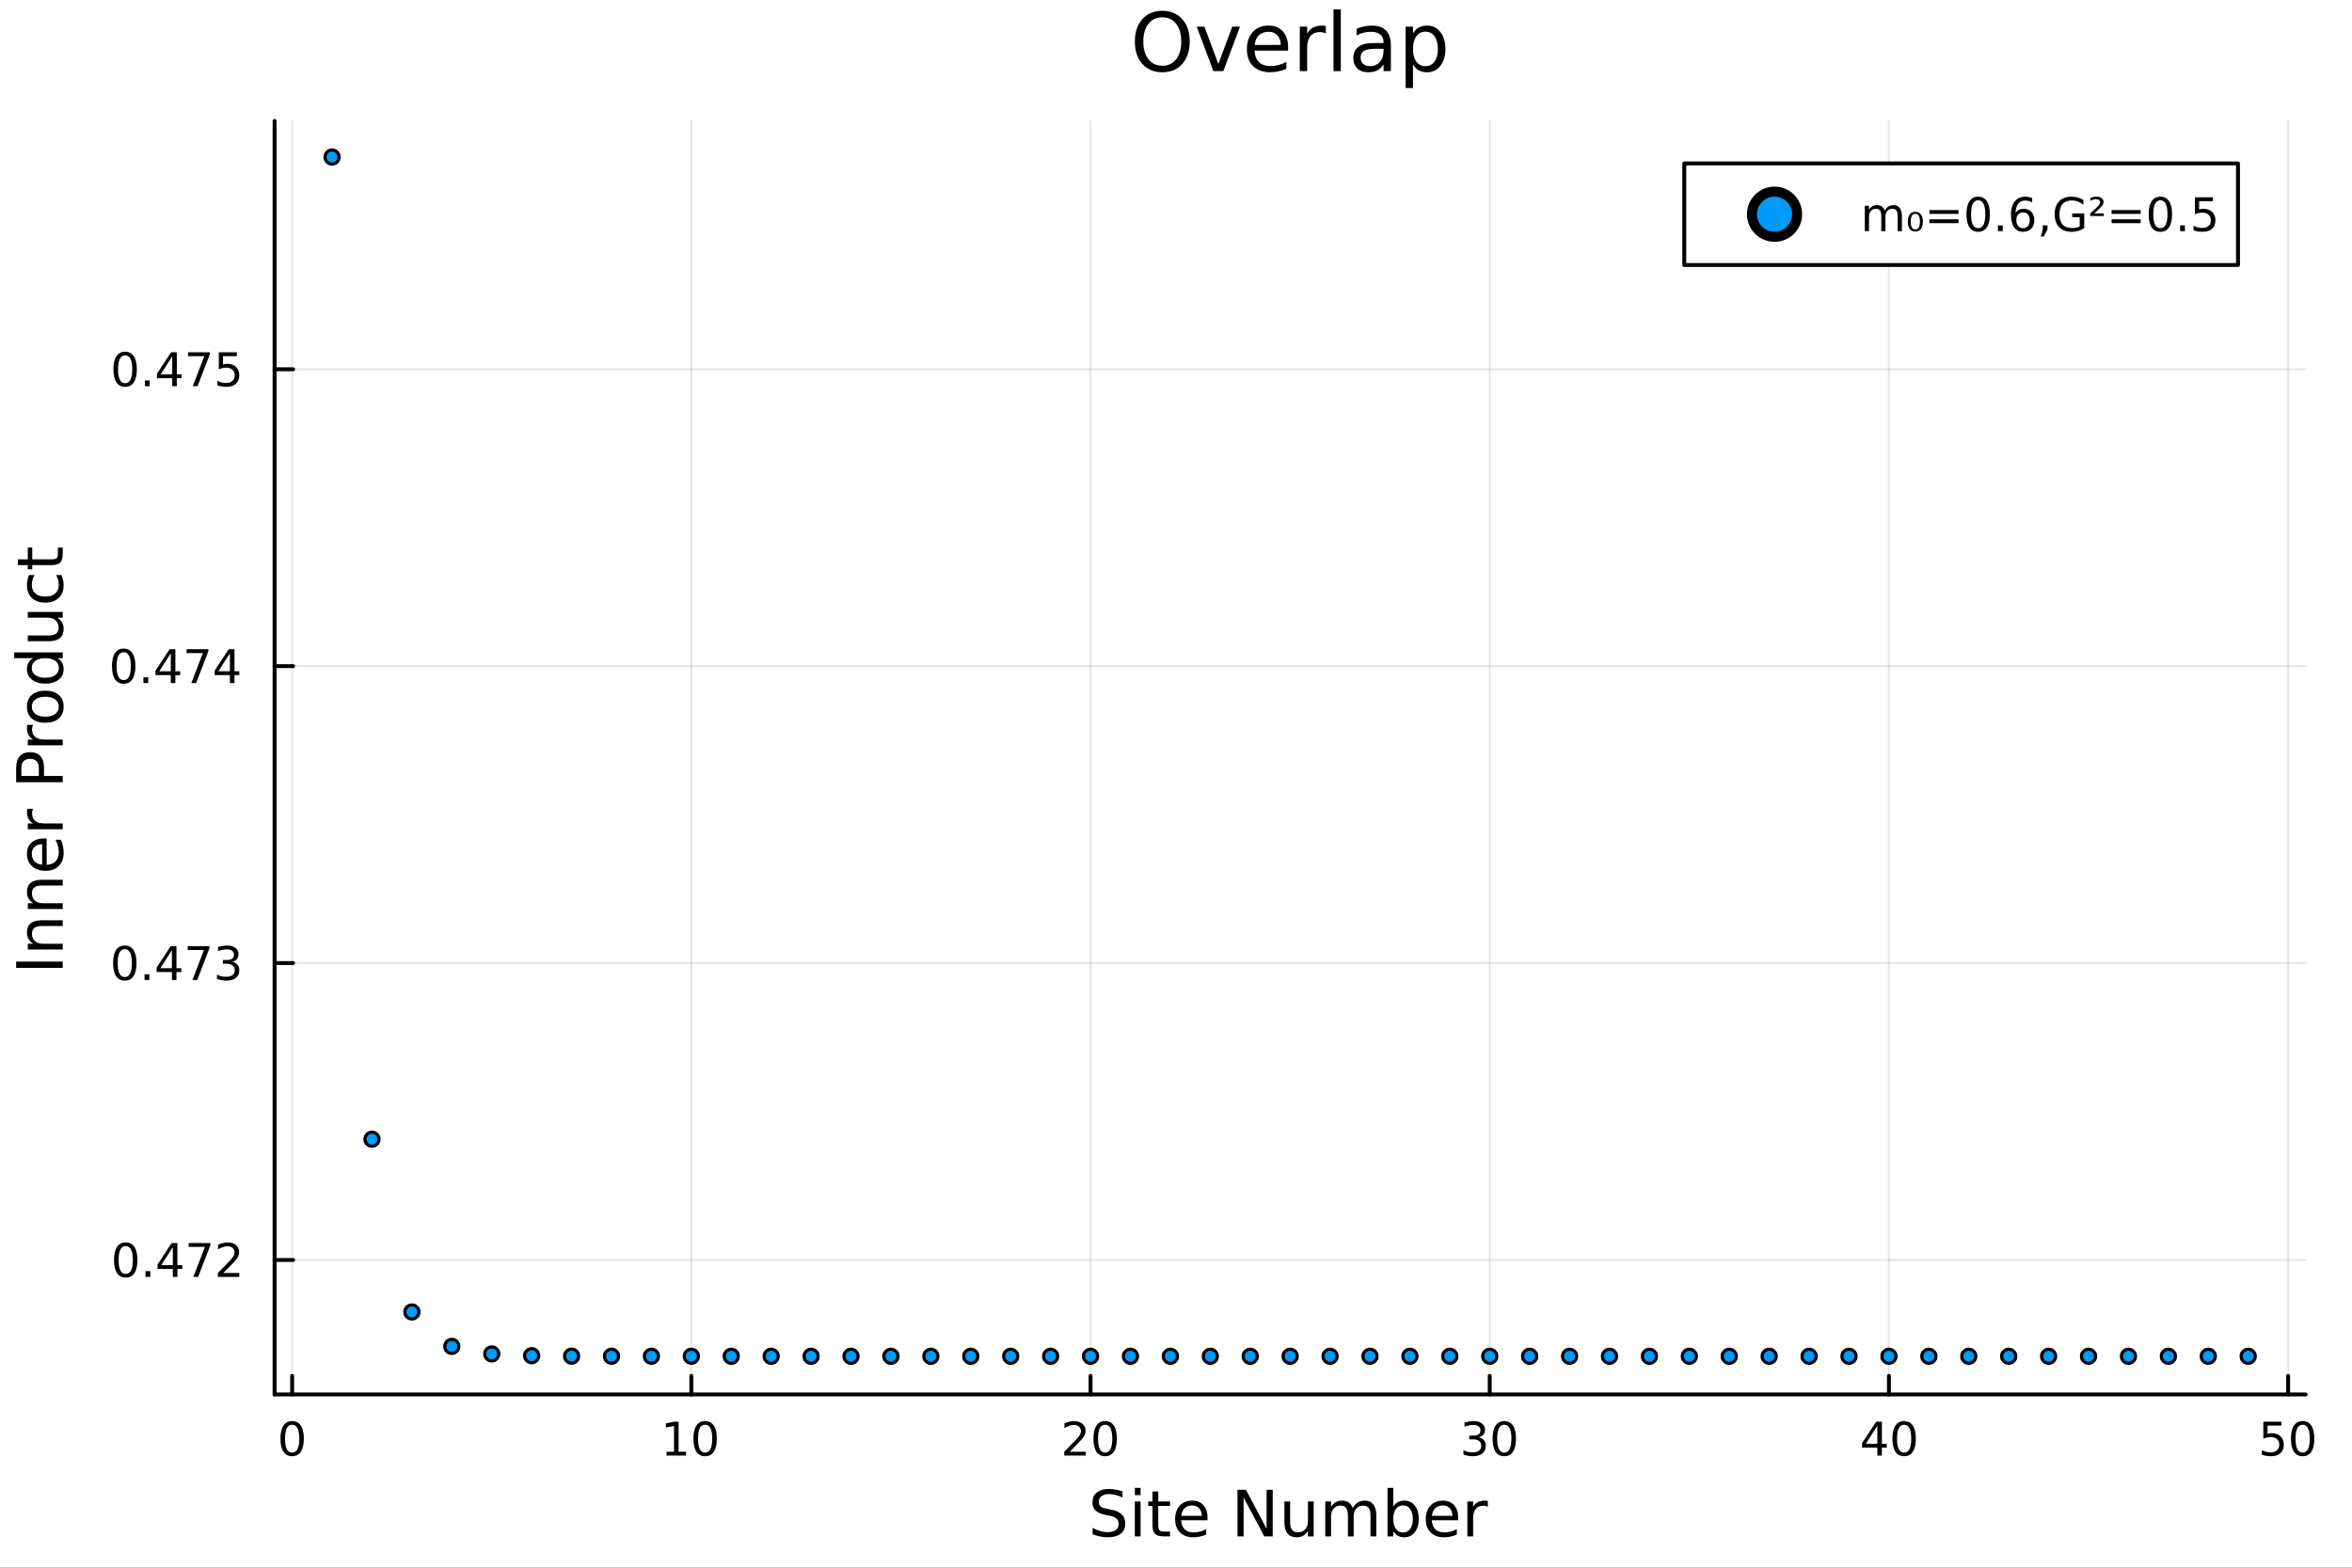 <?xml version="1.0" encoding="utf-8"?>
<svg xmlns="http://www.w3.org/2000/svg" xmlns:xlink="http://www.w3.org/1999/xlink" width="600" height="400" viewBox="0 0 2400 1600">
<rect x="0" y="0" width="2400" height="1600" fill="#333333" stroke="none"/>
<defs>
  <clipPath id="clip910">
    <rect x="0" y="0" width="2400" height="1600"/>
  </clipPath>
</defs>
<path clip-path="url(#clip910)" d="
M0 1600 L2400 1600 L2400 0 L0 0  Z
  " fill="#ffffff" fill-rule="evenodd" fill-opacity="1"/>
<defs>
  <clipPath id="clip911">
    <rect x="480" y="0" width="1681" height="1600"/>
  </clipPath>
</defs>
<path clip-path="url(#clip910)" d="
M280.19 1423.18 L2352.76 1423.18 L2352.76 123.472 L280.19 123.472  Z
  " fill="#ffffff" fill-rule="evenodd" fill-opacity="1"/>
<defs>
  <clipPath id="clip912">
    <rect x="280" y="123" width="2074" height="1301"/>
  </clipPath>
</defs>
<polyline clip-path="url(#clip912)" style="stroke:#000000; stroke-linecap:round; stroke-linejoin:round; stroke-width:2; stroke-opacity:0.1; fill:none" points="
  298.113,1423.18 298.113,123.472 
  "/>
<polyline clip-path="url(#clip912)" style="stroke:#000000; stroke-linecap:round; stroke-linejoin:round; stroke-width:2; stroke-opacity:0.1; fill:none" points="
  705.457,1423.18 705.457,123.472 
  "/>
<polyline clip-path="url(#clip912)" style="stroke:#000000; stroke-linecap:round; stroke-linejoin:round; stroke-width:2; stroke-opacity:0.1; fill:none" points="
  1112.8,1423.18 1112.8,123.472 
  "/>
<polyline clip-path="url(#clip912)" style="stroke:#000000; stroke-linecap:round; stroke-linejoin:round; stroke-width:2; stroke-opacity:0.1; fill:none" points="
  1520.14,1423.18 1520.14,123.472 
  "/>
<polyline clip-path="url(#clip912)" style="stroke:#000000; stroke-linecap:round; stroke-linejoin:round; stroke-width:2; stroke-opacity:0.1; fill:none" points="
  1927.49,1423.18 1927.49,123.472 
  "/>
<polyline clip-path="url(#clip912)" style="stroke:#000000; stroke-linecap:round; stroke-linejoin:round; stroke-width:2; stroke-opacity:0.1; fill:none" points="
  2334.83,1423.18 2334.83,123.472 
  "/>
<polyline clip-path="url(#clip910)" style="stroke:#000000; stroke-linecap:round; stroke-linejoin:round; stroke-width:4; stroke-opacity:1; fill:none" points="
  280.19,1423.18 2352.76,1423.18 
  "/>
<polyline clip-path="url(#clip910)" style="stroke:#000000; stroke-linecap:round; stroke-linejoin:round; stroke-width:4; stroke-opacity:1; fill:none" points="
  298.113,1423.18 298.113,1404.28 
  "/>
<polyline clip-path="url(#clip910)" style="stroke:#000000; stroke-linecap:round; stroke-linejoin:round; stroke-width:4; stroke-opacity:1; fill:none" points="
  705.457,1423.18 705.457,1404.28 
  "/>
<polyline clip-path="url(#clip910)" style="stroke:#000000; stroke-linecap:round; stroke-linejoin:round; stroke-width:4; stroke-opacity:1; fill:none" points="
  1112.8,1423.18 1112.8,1404.28 
  "/>
<polyline clip-path="url(#clip910)" style="stroke:#000000; stroke-linecap:round; stroke-linejoin:round; stroke-width:4; stroke-opacity:1; fill:none" points="
  1520.14,1423.18 1520.14,1404.28 
  "/>
<polyline clip-path="url(#clip910)" style="stroke:#000000; stroke-linecap:round; stroke-linejoin:round; stroke-width:4; stroke-opacity:1; fill:none" points="
  1927.49,1423.18 1927.49,1404.28 
  "/>
<polyline clip-path="url(#clip910)" style="stroke:#000000; stroke-linecap:round; stroke-linejoin:round; stroke-width:4; stroke-opacity:1; fill:none" points="
  2334.83,1423.18 2334.83,1404.28 
  "/>
<path clip-path="url(#clip910)" d="M298.113 1454.1 Q294.502 1454.1 292.673 1457.66 Q290.868 1461.2 290.868 1468.33 Q290.868 1475.44 292.673 1479.01 Q294.502 1482.55 298.113 1482.55 Q301.747 1482.55 303.553 1479.01 Q305.382 1475.44 305.382 1468.33 Q305.382 1461.2 303.553 1457.66 Q301.747 1454.1 298.113 1454.1 M298.113 1450.39 Q303.923 1450.39 306.979 1455 Q310.058 1459.58 310.058 1468.33 Q310.058 1477.06 306.979 1481.67 Q303.923 1486.25 298.113 1486.25 Q292.303 1486.25 289.224 1481.67 Q286.169 1477.06 286.169 1468.33 Q286.169 1459.58 289.224 1455 Q292.303 1450.39 298.113 1450.39 Z" fill="#000000" fill-rule="evenodd" fill-opacity="1" /><path clip-path="url(#clip910)" d="M680.145 1481.64 L687.784 1481.64 L687.784 1455.28 L679.473 1456.95 L679.473 1452.69 L687.737 1451.02 L692.413 1451.02 L692.413 1481.64 L700.052 1481.64 L700.052 1485.58 L680.145 1485.58 L680.145 1481.64 Z" fill="#000000" fill-rule="evenodd" fill-opacity="1" /><path clip-path="url(#clip910)" d="M719.496 1454.1 Q715.885 1454.1 714.057 1457.66 Q712.251 1461.2 712.251 1468.33 Q712.251 1475.44 714.057 1479.01 Q715.885 1482.55 719.496 1482.55 Q723.131 1482.55 724.936 1479.01 Q726.765 1475.44 726.765 1468.33 Q726.765 1461.2 724.936 1457.66 Q723.131 1454.1 719.496 1454.1 M719.496 1450.39 Q725.307 1450.39 728.362 1455 Q731.441 1459.58 731.441 1468.33 Q731.441 1477.06 728.362 1481.67 Q725.307 1486.25 719.496 1486.25 Q713.686 1486.25 710.608 1481.67 Q707.552 1477.06 707.552 1468.33 Q707.552 1459.58 710.608 1455 Q713.686 1450.39 719.496 1450.39 Z" fill="#000000" fill-rule="evenodd" fill-opacity="1" /><path clip-path="url(#clip910)" d="M1091.57 1481.64 L1107.89 1481.64 L1107.89 1485.58 L1085.95 1485.58 L1085.95 1481.64 Q1088.61 1478.89 1093.19 1474.26 Q1097.8 1469.61 1098.98 1468.27 Q1101.23 1465.74 1102.11 1464.01 Q1103.01 1462.25 1103.01 1460.56 Q1103.01 1457.8 1101.06 1456.07 Q1099.14 1454.33 1096.04 1454.33 Q1093.84 1454.33 1091.39 1455.09 Q1088.96 1455.86 1086.18 1457.41 L1086.18 1452.69 Q1089 1451.55 1091.46 1450.97 Q1093.91 1450.39 1095.95 1450.39 Q1101.32 1450.39 1104.51 1453.08 Q1107.71 1455.77 1107.71 1460.26 Q1107.71 1462.39 1106.9 1464.31 Q1106.11 1466.2 1104 1468.8 Q1103.43 1469.47 1100.32 1472.69 Q1097.22 1475.88 1091.57 1481.64 Z" fill="#000000" fill-rule="evenodd" fill-opacity="1" /><path clip-path="url(#clip910)" d="M1127.71 1454.1 Q1124.1 1454.1 1122.27 1457.66 Q1120.46 1461.2 1120.46 1468.33 Q1120.46 1475.44 1122.27 1479.01 Q1124.1 1482.55 1127.71 1482.55 Q1131.34 1482.55 1133.15 1479.01 Q1134.98 1475.44 1134.98 1468.33 Q1134.98 1461.2 1133.15 1457.66 Q1131.34 1454.1 1127.71 1454.1 M1127.71 1450.39 Q1133.52 1450.39 1136.57 1455 Q1139.65 1459.58 1139.65 1468.33 Q1139.65 1477.06 1136.57 1481.67 Q1133.52 1486.25 1127.71 1486.25 Q1121.9 1486.25 1118.82 1481.67 Q1115.76 1477.06 1115.76 1468.33 Q1115.76 1459.58 1118.82 1455 Q1121.9 1450.39 1127.71 1450.39 Z" fill="#000000" fill-rule="evenodd" fill-opacity="1" /><path clip-path="url(#clip910)" d="M1508.99 1466.95 Q1512.34 1467.66 1514.22 1469.93 Q1516.12 1472.2 1516.12 1475.53 Q1516.12 1480.65 1512.6 1483.45 Q1509.08 1486.25 1502.6 1486.25 Q1500.42 1486.25 1498.11 1485.81 Q1495.82 1485.39 1493.36 1484.54 L1493.36 1480.02 Q1495.31 1481.16 1497.62 1481.74 Q1499.94 1482.32 1502.46 1482.32 Q1506.86 1482.32 1509.15 1480.58 Q1511.46 1478.84 1511.46 1475.53 Q1511.46 1472.48 1509.31 1470.77 Q1507.18 1469.03 1503.36 1469.03 L1499.33 1469.03 L1499.33 1465.19 L1503.55 1465.19 Q1507 1465.19 1508.83 1463.82 Q1510.65 1462.43 1510.65 1459.84 Q1510.65 1457.18 1508.76 1455.77 Q1506.88 1454.33 1503.36 1454.33 Q1501.44 1454.33 1499.24 1454.75 Q1497.04 1455.16 1494.4 1456.04 L1494.4 1451.88 Q1497.07 1451.14 1499.38 1450.77 Q1501.72 1450.39 1503.78 1450.39 Q1509.1 1450.39 1512.21 1452.83 Q1515.31 1455.23 1515.31 1459.35 Q1515.31 1462.22 1513.66 1464.21 Q1512.02 1466.18 1508.99 1466.95 Z" fill="#000000" fill-rule="evenodd" fill-opacity="1" /><path clip-path="url(#clip910)" d="M1534.98 1454.1 Q1531.37 1454.1 1529.54 1457.66 Q1527.74 1461.2 1527.74 1468.33 Q1527.74 1475.44 1529.54 1479.01 Q1531.37 1482.55 1534.98 1482.55 Q1538.62 1482.55 1540.42 1479.01 Q1542.25 1475.44 1542.25 1468.33 Q1542.25 1461.2 1540.42 1457.66 Q1538.62 1454.1 1534.98 1454.1 M1534.98 1450.39 Q1540.79 1450.39 1543.85 1455 Q1546.93 1459.58 1546.93 1468.33 Q1546.93 1477.06 1543.85 1481.67 Q1540.79 1486.25 1534.98 1486.25 Q1529.17 1486.25 1526.09 1481.67 Q1523.04 1477.06 1523.04 1468.33 Q1523.04 1459.58 1526.09 1455 Q1529.17 1450.39 1534.98 1450.39 Z" fill="#000000" fill-rule="evenodd" fill-opacity="1" /><path clip-path="url(#clip910)" d="M1915.66 1455.09 L1903.85 1473.54 L1915.66 1473.54 L1915.66 1455.09 M1914.43 1451.02 L1920.31 1451.02 L1920.31 1473.54 L1925.24 1473.54 L1925.24 1477.43 L1920.31 1477.43 L1920.31 1485.58 L1915.66 1485.58 L1915.66 1477.43 L1900.06 1477.43 L1900.06 1472.92 L1914.43 1451.02 Z" fill="#000000" fill-rule="evenodd" fill-opacity="1" /><path clip-path="url(#clip910)" d="M1942.97 1454.1 Q1939.36 1454.1 1937.54 1457.66 Q1935.73 1461.2 1935.73 1468.33 Q1935.73 1475.44 1937.54 1479.01 Q1939.36 1482.55 1942.97 1482.55 Q1946.61 1482.55 1948.41 1479.01 Q1950.24 1475.44 1950.24 1468.33 Q1950.24 1461.2 1948.41 1457.66 Q1946.61 1454.1 1942.97 1454.1 M1942.97 1450.39 Q1948.79 1450.39 1951.84 1455 Q1954.92 1459.58 1954.92 1468.33 Q1954.92 1477.06 1951.84 1481.67 Q1948.79 1486.25 1942.97 1486.25 Q1937.16 1486.25 1934.09 1481.67 Q1931.03 1477.06 1931.03 1468.33 Q1931.03 1459.58 1934.09 1455 Q1937.16 1450.39 1942.97 1450.39 Z" fill="#000000" fill-rule="evenodd" fill-opacity="1" /><path clip-path="url(#clip910)" d="M2309.53 1451.02 L2327.89 1451.02 L2327.89 1454.96 L2313.81 1454.96 L2313.81 1463.43 Q2314.83 1463.08 2315.85 1462.92 Q2316.87 1462.73 2317.89 1462.73 Q2323.68 1462.73 2327.06 1465.9 Q2330.43 1469.08 2330.43 1474.49 Q2330.43 1480.07 2326.96 1483.17 Q2323.49 1486.25 2317.17 1486.25 Q2314.99 1486.25 2312.73 1485.88 Q2310.48 1485.51 2308.07 1484.77 L2308.07 1480.07 Q2310.16 1481.2 2312.38 1481.76 Q2314.6 1482.32 2317.08 1482.32 Q2321.08 1482.32 2323.42 1480.21 Q2325.76 1478.1 2325.76 1474.49 Q2325.76 1470.88 2323.42 1468.77 Q2321.08 1466.67 2317.08 1466.67 Q2315.2 1466.67 2313.33 1467.08 Q2311.48 1467.5 2309.53 1468.38 L2309.53 1451.02 Z" fill="#000000" fill-rule="evenodd" fill-opacity="1" /><path clip-path="url(#clip910)" d="M2349.65 1454.1 Q2346.04 1454.1 2344.21 1457.66 Q2342.4 1461.2 2342.4 1468.33 Q2342.4 1475.44 2344.21 1479.01 Q2346.04 1482.55 2349.65 1482.55 Q2353.28 1482.55 2355.09 1479.01 Q2356.92 1475.44 2356.92 1468.33 Q2356.92 1461.2 2355.09 1457.66 Q2353.28 1454.1 2349.65 1454.1 M2349.65 1450.39 Q2355.46 1450.39 2358.51 1455 Q2361.59 1459.58 2361.59 1468.33 Q2361.59 1477.06 2358.51 1481.67 Q2355.46 1486.25 2349.65 1486.25 Q2343.84 1486.25 2340.76 1481.67 Q2337.7 1477.06 2337.7 1468.33 Q2337.7 1459.58 2340.76 1455 Q2343.84 1450.39 2349.65 1450.39 Z" fill="#000000" fill-rule="evenodd" fill-opacity="1" /><path clip-path="url(#clip910)" d="M1145.35 1522.08 L1145.35 1528.35 Q1141.69 1526.6 1138.44 1525.74 Q1135.19 1524.88 1132.17 1524.88 Q1126.92 1524.88 1124.05 1526.92 Q1121.22 1528.96 1121.22 1532.71 Q1121.22 1535.87 1123.1 1537.49 Q1125.01 1539.08 1130.29 1540.07 L1134.18 1540.86 Q1141.37 1542.23 1144.77 1545.7 Q1148.21 1549.14 1148.21 1554.93 Q1148.21 1561.84 1143.56 1565.4 Q1138.95 1568.97 1130.01 1568.97 Q1126.63 1568.97 1122.81 1568.2 Q1119.02 1567.44 1114.95 1565.94 L1114.95 1559.32 Q1118.87 1561.52 1122.62 1562.63 Q1126.38 1563.75 1130.01 1563.75 Q1135.51 1563.75 1138.5 1561.58 Q1141.5 1559.42 1141.5 1555.41 Q1141.5 1551.91 1139.33 1549.93 Q1137.2 1547.96 1132.3 1546.97 L1128.38 1546.21 Q1121.19 1544.78 1117.97 1541.72 Q1114.76 1538.67 1114.76 1533.22 Q1114.76 1526.92 1119.18 1523.29 Q1123.64 1519.66 1131.44 1519.66 Q1134.78 1519.66 1138.25 1520.27 Q1141.72 1520.87 1145.35 1522.08 Z" fill="#000000" fill-rule="evenodd" fill-opacity="1" /><path clip-path="url(#clip910)" d="M1157.98 1532.4 L1163.84 1532.4 L1163.84 1568.04 L1157.98 1568.04 L1157.98 1532.4 M1157.98 1518.52 L1163.84 1518.52 L1163.84 1525.93 L1157.98 1525.93 L1157.98 1518.52 Z" fill="#000000" fill-rule="evenodd" fill-opacity="1" /><path clip-path="url(#clip910)" d="M1181.89 1522.27 L1181.89 1532.4 L1193.95 1532.4 L1193.95 1536.95 L1181.89 1536.95 L1181.89 1556.3 Q1181.89 1560.66 1183.06 1561.9 Q1184.27 1563.14 1187.93 1563.14 L1193.95 1563.14 L1193.95 1568.04 L1187.93 1568.04 Q1181.15 1568.04 1178.58 1565.53 Q1176 1562.98 1176 1556.3 L1176 1536.95 L1171.7 1536.95 L1171.7 1532.4 L1176 1532.4 L1176 1522.27 L1181.89 1522.27 Z" fill="#000000" fill-rule="evenodd" fill-opacity="1" /><path clip-path="url(#clip910)" d="M1232.14 1548.76 L1232.14 1551.62 L1205.22 1551.62 Q1205.6 1557.67 1208.84 1560.85 Q1212.12 1564 1217.95 1564 Q1221.32 1564 1224.47 1563.17 Q1227.66 1562.35 1230.77 1560.69 L1230.77 1566.23 Q1227.62 1567.57 1224.31 1568.27 Q1221 1568.97 1217.6 1568.97 Q1209.07 1568.97 1204.07 1564 Q1199.11 1559.04 1199.11 1550.57 Q1199.11 1541.82 1203.82 1536.69 Q1208.56 1531.54 1216.58 1531.54 Q1223.77 1531.54 1227.94 1536.18 Q1232.14 1540.8 1232.14 1548.76 M1226.29 1547.04 Q1226.22 1542.23 1223.58 1539.37 Q1220.97 1536.5 1216.64 1536.5 Q1211.74 1536.5 1208.78 1539.27 Q1205.85 1542.04 1205.41 1547.07 L1226.29 1547.04 Z" fill="#000000" fill-rule="evenodd" fill-opacity="1" /><path clip-path="url(#clip910)" d="M1262.73 1520.52 L1271.39 1520.52 L1292.46 1560.28 L1292.46 1520.52 L1298.7 1520.52 L1298.7 1568.04 L1290.04 1568.04 L1268.97 1528.29 L1268.97 1568.04 L1262.73 1568.04 L1262.73 1520.52 Z" fill="#000000" fill-rule="evenodd" fill-opacity="1" /><path clip-path="url(#clip910)" d="M1310.63 1553.98 L1310.63 1532.4 L1316.49 1532.4 L1316.49 1553.75 Q1316.49 1558.81 1318.46 1561.36 Q1320.44 1563.87 1324.38 1563.87 Q1329.12 1563.87 1331.86 1560.85 Q1334.63 1557.83 1334.63 1552.61 L1334.63 1532.4 L1340.49 1532.4 L1340.49 1568.04 L1334.63 1568.04 L1334.63 1562.57 Q1332.5 1565.82 1329.67 1567.41 Q1326.86 1568.97 1323.14 1568.97 Q1317 1568.97 1313.82 1565.15 Q1310.63 1561.33 1310.63 1553.98 M1325.37 1531.54 L1325.37 1531.54 Z" fill="#000000" fill-rule="evenodd" fill-opacity="1" /><path clip-path="url(#clip910)" d="M1380.31 1539.24 Q1382.5 1535.29 1385.56 1533.41 Q1388.61 1531.54 1392.75 1531.54 Q1398.32 1531.54 1401.34 1535.45 Q1404.37 1539.33 1404.37 1546.53 L1404.37 1568.04 L1398.48 1568.04 L1398.48 1546.72 Q1398.48 1541.59 1396.66 1539.11 Q1394.85 1536.63 1391.13 1536.63 Q1386.58 1536.63 1383.93 1539.65 Q1381.29 1542.68 1381.29 1547.9 L1381.29 1568.04 L1375.4 1568.04 L1375.4 1546.72 Q1375.4 1541.56 1373.59 1539.11 Q1371.78 1536.63 1367.99 1536.63 Q1363.5 1536.63 1360.86 1539.68 Q1358.22 1542.71 1358.22 1547.9 L1358.22 1568.04 L1352.33 1568.04 L1352.33 1532.4 L1358.22 1532.4 L1358.22 1537.93 Q1360.22 1534.66 1363.02 1533.1 Q1365.82 1531.54 1369.67 1531.54 Q1373.56 1531.54 1376.26 1533.51 Q1379 1535.48 1380.31 1539.24 Z" fill="#000000" fill-rule="evenodd" fill-opacity="1" /><path clip-path="url(#clip910)" d="M1441.64 1550.25 Q1441.64 1543.79 1438.97 1540.13 Q1436.32 1536.44 1431.68 1536.44 Q1427.03 1536.44 1424.36 1540.13 Q1421.71 1543.79 1421.71 1550.25 Q1421.71 1556.71 1424.36 1560.4 Q1427.03 1564.07 1431.68 1564.07 Q1436.32 1564.07 1438.97 1560.4 Q1441.64 1556.71 1441.64 1550.25 M1421.71 1537.81 Q1423.56 1534.62 1426.36 1533.1 Q1429.19 1531.54 1433.11 1531.54 Q1439.6 1531.54 1443.64 1536.69 Q1447.72 1541.85 1447.72 1550.25 Q1447.72 1558.65 1443.64 1563.81 Q1439.6 1568.97 1433.11 1568.97 Q1429.19 1568.97 1426.36 1567.44 Q1423.56 1565.88 1421.71 1562.7 L1421.71 1568.04 L1415.83 1568.04 L1415.83 1518.52 L1421.71 1518.52 L1421.71 1537.81 Z" fill="#000000" fill-rule="evenodd" fill-opacity="1" /><path clip-path="url(#clip910)" d="M1487.92 1548.76 L1487.92 1551.62 L1460.99 1551.62 Q1461.37 1557.67 1464.62 1560.85 Q1467.9 1564 1473.72 1564 Q1477.1 1564 1480.25 1563.17 Q1483.43 1562.35 1486.55 1560.69 L1486.55 1566.23 Q1483.4 1567.57 1480.09 1568.27 Q1476.78 1568.97 1473.37 1568.97 Q1464.84 1568.97 1459.84 1564 Q1454.88 1559.04 1454.88 1550.57 Q1454.88 1541.82 1459.59 1536.69 Q1464.33 1531.54 1472.35 1531.54 Q1479.55 1531.54 1483.72 1536.18 Q1487.92 1540.8 1487.92 1548.76 M1482.06 1547.04 Q1482 1542.23 1479.36 1539.37 Q1476.75 1536.5 1472.42 1536.5 Q1467.52 1536.5 1464.56 1539.27 Q1461.63 1542.04 1461.18 1547.07 L1482.06 1547.04 Z" fill="#000000" fill-rule="evenodd" fill-opacity="1" /><path clip-path="url(#clip910)" d="M1518.19 1537.87 Q1517.2 1537.3 1516.02 1537.04 Q1514.88 1536.76 1513.48 1536.76 Q1508.51 1536.76 1505.84 1540 Q1503.2 1543.22 1503.2 1549.27 L1503.2 1568.04 L1497.31 1568.04 L1497.31 1532.4 L1503.2 1532.4 L1503.2 1537.93 Q1505.04 1534.69 1508 1533.13 Q1510.96 1531.54 1515.19 1531.54 Q1515.8 1531.54 1516.53 1531.63 Q1517.26 1531.7 1518.15 1531.85 L1518.19 1537.87 Z" fill="#000000" fill-rule="evenodd" fill-opacity="1" /><polyline clip-path="url(#clip912)" style="stroke:#000000; stroke-linecap:round; stroke-linejoin:round; stroke-width:2; stroke-opacity:0.1; fill:none" points="
  280.19,1285.95 2352.76,1285.95 
  "/>
<polyline clip-path="url(#clip912)" style="stroke:#000000; stroke-linecap:round; stroke-linejoin:round; stroke-width:2; stroke-opacity:0.1; fill:none" points="
  280.19,982.918 2352.76,982.918 
  "/>
<polyline clip-path="url(#clip912)" style="stroke:#000000; stroke-linecap:round; stroke-linejoin:round; stroke-width:2; stroke-opacity:0.1; fill:none" points="
  280.19,679.888 2352.76,679.888 
  "/>
<polyline clip-path="url(#clip912)" style="stroke:#000000; stroke-linecap:round; stroke-linejoin:round; stroke-width:2; stroke-opacity:0.1; fill:none" points="
  280.19,376.858 2352.76,376.858 
  "/>
<polyline clip-path="url(#clip910)" style="stroke:#000000; stroke-linecap:round; stroke-linejoin:round; stroke-width:4; stroke-opacity:1; fill:none" points="
  280.19,1423.18 280.19,123.472 
  "/>
<polyline clip-path="url(#clip910)" style="stroke:#000000; stroke-linecap:round; stroke-linejoin:round; stroke-width:4; stroke-opacity:1; fill:none" points="
  280.19,1285.95 299.088,1285.95 
  "/>
<polyline clip-path="url(#clip910)" style="stroke:#000000; stroke-linecap:round; stroke-linejoin:round; stroke-width:4; stroke-opacity:1; fill:none" points="
  280.19,982.918 299.088,982.918 
  "/>
<polyline clip-path="url(#clip910)" style="stroke:#000000; stroke-linecap:round; stroke-linejoin:round; stroke-width:4; stroke-opacity:1; fill:none" points="
  280.19,679.888 299.088,679.888 
  "/>
<polyline clip-path="url(#clip910)" style="stroke:#000000; stroke-linecap:round; stroke-linejoin:round; stroke-width:4; stroke-opacity:1; fill:none" points="
  280.19,376.858 299.088,376.858 
  "/>
<path clip-path="url(#clip910)" d="M128.288 1271.75 Q124.677 1271.75 122.848 1275.31 Q121.043 1278.85 121.043 1285.98 Q121.043 1293.09 122.848 1296.65 Q124.677 1300.2 128.288 1300.2 Q131.922 1300.2 133.728 1296.65 Q135.556 1293.09 135.556 1285.98 Q135.556 1278.85 133.728 1275.31 Q131.922 1271.75 128.288 1271.75 M128.288 1268.04 Q134.098 1268.04 137.154 1272.65 Q140.232 1277.23 140.232 1285.98 Q140.232 1294.71 137.154 1299.32 Q134.098 1303.9 128.288 1303.9 Q122.478 1303.9 119.399 1299.32 Q116.343 1294.71 116.343 1285.98 Q116.343 1277.23 119.399 1272.65 Q122.478 1268.04 128.288 1268.04 Z" fill="#000000" fill-rule="evenodd" fill-opacity="1" /><path clip-path="url(#clip910)" d="M148.45 1297.35 L153.334 1297.35 L153.334 1303.23 L148.45 1303.23 L148.45 1297.35 Z" fill="#000000" fill-rule="evenodd" fill-opacity="1" /><path clip-path="url(#clip910)" d="M176.366 1272.74 L164.561 1291.19 L176.366 1291.19 L176.366 1272.74 M175.139 1268.67 L181.019 1268.67 L181.019 1291.19 L185.95 1291.19 L185.95 1295.08 L181.019 1295.08 L181.019 1303.23 L176.366 1303.23 L176.366 1295.08 L160.765 1295.08 L160.765 1290.57 L175.139 1268.67 Z" fill="#000000" fill-rule="evenodd" fill-opacity="1" /><path clip-path="url(#clip910)" d="M192.5 1268.67 L214.723 1268.67 L214.723 1270.66 L202.176 1303.23 L197.292 1303.23 L209.098 1272.6 L192.5 1272.6 L192.5 1268.67 Z" fill="#000000" fill-rule="evenodd" fill-opacity="1" /><path clip-path="url(#clip910)" d="M227.871 1299.29 L244.19 1299.29 L244.19 1303.23 L222.246 1303.23 L222.246 1299.29 Q224.908 1296.54 229.491 1291.91 Q234.097 1287.26 235.278 1285.91 Q237.523 1283.39 238.403 1281.65 Q239.306 1279.9 239.306 1278.21 Q239.306 1275.45 237.361 1273.71 Q235.44 1271.98 232.338 1271.98 Q230.139 1271.98 227.685 1272.74 Q225.255 1273.51 222.477 1275.06 L222.477 1270.33 Q225.301 1269.2 227.755 1268.62 Q230.209 1268.04 232.246 1268.04 Q237.616 1268.04 240.81 1270.73 Q244.005 1273.41 244.005 1277.9 Q244.005 1280.03 243.195 1281.96 Q242.408 1283.85 240.301 1286.45 Q239.722 1287.12 236.621 1290.33 Q233.519 1293.53 227.871 1299.29 Z" fill="#000000" fill-rule="evenodd" fill-opacity="1" /><path clip-path="url(#clip910)" d="M127.339 968.717 Q123.728 968.717 121.899 972.282 Q120.093 975.823 120.093 982.953 Q120.093 990.059 121.899 993.624 Q123.728 997.166 127.339 997.166 Q130.973 997.166 132.779 993.624 Q134.607 990.059 134.607 982.953 Q134.607 975.823 132.779 972.282 Q130.973 968.717 127.339 968.717 M127.339 965.013 Q133.149 965.013 136.204 969.62 Q139.283 974.203 139.283 982.953 Q139.283 991.68 136.204 996.286 Q133.149 1000.87 127.339 1000.87 Q121.529 1000.87 118.45 996.286 Q115.394 991.68 115.394 982.953 Q115.394 974.203 118.45 969.62 Q121.529 965.013 127.339 965.013 Z" fill="#000000" fill-rule="evenodd" fill-opacity="1" /><path clip-path="url(#clip910)" d="M147.501 994.319 L152.385 994.319 L152.385 1000.2 L147.501 1000.2 L147.501 994.319 Z" fill="#000000" fill-rule="evenodd" fill-opacity="1" /><path clip-path="url(#clip910)" d="M175.417 969.712 L163.612 988.161 L175.417 988.161 L175.417 969.712 M174.19 965.638 L180.07 965.638 L180.07 988.161 L185.001 988.161 L185.001 992.05 L180.07 992.05 L180.07 1000.2 L175.417 1000.2 L175.417 992.05 L159.815 992.05 L159.815 987.536 L174.19 965.638 Z" fill="#000000" fill-rule="evenodd" fill-opacity="1" /><path clip-path="url(#clip910)" d="M191.551 965.638 L213.774 965.638 L213.774 967.629 L201.227 1000.2 L196.343 1000.2 L208.149 969.573 L191.551 969.573 L191.551 965.638 Z" fill="#000000" fill-rule="evenodd" fill-opacity="1" /><path clip-path="url(#clip910)" d="M237.06 981.564 Q240.417 982.282 242.292 984.55 Q244.19 986.819 244.19 990.152 Q244.19 995.268 240.672 998.069 Q237.153 1000.87 230.672 1000.87 Q228.496 1000.87 226.181 1000.43 Q223.889 1000.01 221.436 999.157 L221.436 994.643 Q223.38 995.777 225.695 996.356 Q228.01 996.934 230.533 996.934 Q234.931 996.934 237.222 995.198 Q239.537 993.462 239.537 990.152 Q239.537 987.096 237.384 985.384 Q235.255 983.647 231.435 983.647 L227.408 983.647 L227.408 979.805 L231.621 979.805 Q235.07 979.805 236.898 978.439 Q238.727 977.05 238.727 974.458 Q238.727 971.796 236.829 970.384 Q234.954 968.948 231.435 968.948 Q229.514 968.948 227.315 969.365 Q225.116 969.782 222.477 970.661 L222.477 966.495 Q225.139 965.754 227.454 965.384 Q229.792 965.013 231.852 965.013 Q237.176 965.013 240.278 967.444 Q243.38 969.851 243.38 973.972 Q243.38 976.842 241.736 978.833 Q240.093 980.8 237.06 981.564 Z" fill="#000000" fill-rule="evenodd" fill-opacity="1" /><path clip-path="url(#clip910)" d="M126.205 665.687 Q122.593 665.687 120.765 669.252 Q118.959 672.793 118.959 679.923 Q118.959 687.029 120.765 690.594 Q122.593 694.136 126.205 694.136 Q129.839 694.136 131.644 690.594 Q133.473 687.029 133.473 679.923 Q133.473 672.793 131.644 669.252 Q129.839 665.687 126.205 665.687 M126.205 661.983 Q132.015 661.983 135.07 666.59 Q138.149 671.173 138.149 679.923 Q138.149 688.65 135.07 693.256 Q132.015 697.839 126.205 697.839 Q120.394 697.839 117.316 693.256 Q114.26 688.65 114.26 679.923 Q114.26 671.173 117.316 666.59 Q120.394 661.983 126.205 661.983 Z" fill="#000000" fill-rule="evenodd" fill-opacity="1" /><path clip-path="url(#clip910)" d="M146.366 691.289 L151.251 691.289 L151.251 697.168 L146.366 697.168 L146.366 691.289 Z" fill="#000000" fill-rule="evenodd" fill-opacity="1" /><path clip-path="url(#clip910)" d="M174.283 666.682 L162.477 685.131 L174.283 685.131 L174.283 666.682 M173.056 662.608 L178.936 662.608 L178.936 685.131 L183.866 685.131 L183.866 689.02 L178.936 689.02 L178.936 697.168 L174.283 697.168 L174.283 689.02 L158.681 689.02 L158.681 684.506 L173.056 662.608 Z" fill="#000000" fill-rule="evenodd" fill-opacity="1" /><path clip-path="url(#clip910)" d="M190.417 662.608 L212.639 662.608 L212.639 664.599 L200.093 697.168 L195.209 697.168 L207.014 666.543 L190.417 666.543 L190.417 662.608 Z" fill="#000000" fill-rule="evenodd" fill-opacity="1" /><path clip-path="url(#clip910)" d="M234.607 666.682 L222.801 685.131 L234.607 685.131 L234.607 666.682 M233.38 662.608 L239.259 662.608 L239.259 685.131 L244.19 685.131 L244.19 689.02 L239.259 689.02 L239.259 697.168 L234.607 697.168 L234.607 689.02 L219.005 689.02 L219.005 684.506 L233.38 662.608 Z" fill="#000000" fill-rule="evenodd" fill-opacity="1" /><path clip-path="url(#clip910)" d="M127.686 362.657 Q124.075 362.657 122.246 366.222 Q120.441 369.763 120.441 376.893 Q120.441 383.999 122.246 387.564 Q124.075 391.106 127.686 391.106 Q131.32 391.106 133.126 387.564 Q134.954 383.999 134.954 376.893 Q134.954 369.763 133.126 366.222 Q131.32 362.657 127.686 362.657 M127.686 358.953 Q133.496 358.953 136.552 363.56 Q139.63 368.143 139.63 376.893 Q139.63 385.62 136.552 390.226 Q133.496 394.809 127.686 394.809 Q121.876 394.809 118.797 390.226 Q115.742 385.62 115.742 376.893 Q115.742 368.143 118.797 363.56 Q121.876 358.953 127.686 358.953 Z" fill="#000000" fill-rule="evenodd" fill-opacity="1" /><path clip-path="url(#clip910)" d="M147.848 388.259 L152.732 388.259 L152.732 394.138 L147.848 394.138 L147.848 388.259 Z" fill="#000000" fill-rule="evenodd" fill-opacity="1" /><path clip-path="url(#clip910)" d="M175.764 363.652 L163.959 382.101 L175.764 382.101 L175.764 363.652 M174.538 359.578 L180.417 359.578 L180.417 382.101 L185.348 382.101 L185.348 385.99 L180.417 385.99 L180.417 394.138 L175.764 394.138 L175.764 385.99 L160.163 385.99 L160.163 381.476 L174.538 359.578 Z" fill="#000000" fill-rule="evenodd" fill-opacity="1" /><path clip-path="url(#clip910)" d="M191.899 359.578 L214.121 359.578 L214.121 361.569 L201.575 394.138 L196.69 394.138 L208.496 363.513 L191.899 363.513 L191.899 359.578 Z" fill="#000000" fill-rule="evenodd" fill-opacity="1" /><path clip-path="url(#clip910)" d="M223.287 359.578 L241.644 359.578 L241.644 363.513 L227.57 363.513 L227.57 371.985 Q228.588 371.638 229.607 371.476 Q230.625 371.291 231.644 371.291 Q237.431 371.291 240.81 374.462 Q244.19 377.634 244.19 383.05 Q244.19 388.629 240.718 391.731 Q237.246 394.809 230.926 394.809 Q228.75 394.809 226.482 394.439 Q224.236 394.069 221.829 393.328 L221.829 388.629 Q223.912 389.763 226.135 390.319 Q228.357 390.874 230.834 390.874 Q234.838 390.874 237.176 388.768 Q239.514 386.661 239.514 383.05 Q239.514 379.439 237.176 377.333 Q234.838 375.226 230.834 375.226 Q228.959 375.226 227.084 375.643 Q225.232 376.06 223.287 376.939 L223.287 359.578 Z" fill="#000000" fill-rule="evenodd" fill-opacity="1" /><path clip-path="url(#clip910)" d="M16.484 987.834 L16.484 981.405 L64.004 981.405 L64.004 987.834 L16.484 987.834 Z" fill="#000000" fill-rule="evenodd" fill-opacity="1" /><path clip-path="url(#clip910)" d="M42.488 939.232 L64.004 939.232 L64.004 945.089 L42.679 945.089 Q37.618 945.089 35.104 947.062 Q32.589 949.035 32.589 952.982 Q32.589 957.725 35.613 960.462 Q38.637 963.199 43.857 963.199 L64.004 963.199 L64.004 969.087 L28.356 969.087 L28.356 963.199 L33.894 963.199 Q30.68 961.098 29.088 958.266 Q27.497 955.401 27.497 951.677 Q27.497 945.534 31.316 942.383 Q35.104 939.232 42.488 939.232 Z" fill="#000000" fill-rule="evenodd" fill-opacity="1" /><path clip-path="url(#clip910)" d="M42.488 897.919 L64.004 897.919 L64.004 903.775 L42.679 903.775 Q37.618 903.775 35.104 905.749 Q32.589 907.722 32.589 911.669 Q32.589 916.411 35.613 919.148 Q38.637 921.886 43.857 921.886 L64.004 921.886 L64.004 927.774 L28.356 927.774 L28.356 921.886 L33.894 921.886 Q30.68 919.785 29.088 916.952 Q27.497 914.088 27.497 910.364 Q27.497 904.221 31.316 901.07 Q35.104 897.919 42.488 897.919 Z" fill="#000000" fill-rule="evenodd" fill-opacity="1" /><path clip-path="url(#clip910)" d="M44.716 855.746 L47.581 855.746 L47.581 882.673 Q53.628 882.291 56.811 879.044 Q59.962 875.766 59.962 869.941 Q59.962 866.568 59.134 863.417 Q58.307 860.234 56.652 857.115 L62.19 857.115 Q63.527 860.266 64.227 863.576 Q64.927 866.886 64.927 870.292 Q64.927 878.822 59.962 883.819 Q54.997 888.784 46.53 888.784 Q37.777 888.784 32.653 884.073 Q27.497 879.331 27.497 871.31 Q27.497 864.117 32.144 859.947 Q36.759 855.746 44.716 855.746 M42.997 861.602 Q38.191 861.666 35.327 864.308 Q32.462 866.918 32.462 871.246 Q32.462 876.148 35.231 879.108 Q38 882.036 43.029 882.482 L42.997 861.602 Z" fill="#000000" fill-rule="evenodd" fill-opacity="1" /><path clip-path="url(#clip910)" d="M33.831 825.477 Q33.258 826.464 33.003 827.641 Q32.717 828.787 32.717 830.188 Q32.717 835.153 35.963 837.827 Q39.178 840.468 45.225 840.468 L64.004 840.468 L64.004 846.357 L28.356 846.357 L28.356 840.468 L33.894 840.468 Q30.648 838.622 29.088 835.662 Q27.497 832.702 27.497 828.469 Q27.497 827.864 27.592 827.132 Q27.656 826.4 27.815 825.509 L33.831 825.477 Z" fill="#000000" fill-rule="evenodd" fill-opacity="1" /><path clip-path="url(#clip910)" d="M21.768 791.93 L39.623 791.93 L39.623 783.845 Q39.623 779.357 37.3 776.907 Q34.977 774.456 30.68 774.456 Q26.415 774.456 24.091 776.907 Q21.768 779.357 21.768 783.845 L21.768 791.93 M16.484 798.359 L16.484 783.845 Q16.484 775.856 20.113 771.782 Q23.709 767.676 30.68 767.676 Q37.714 767.676 41.31 771.782 Q44.907 775.856 44.907 783.845 L44.907 791.93 L64.004 791.93 L64.004 798.359 L16.484 798.359 Z" fill="#000000" fill-rule="evenodd" fill-opacity="1" /><path clip-path="url(#clip910)" d="M33.831 739.795 Q33.258 740.781 33.003 741.959 Q32.717 743.105 32.717 744.505 Q32.717 749.47 35.963 752.144 Q39.178 754.786 45.225 754.786 L64.004 754.786 L64.004 760.674 L28.356 760.674 L28.356 754.786 L33.894 754.786 Q30.648 752.94 29.088 749.98 Q27.497 747.02 27.497 742.787 Q27.497 742.182 27.592 741.45 Q27.656 740.718 27.815 739.826 L33.831 739.795 Z" fill="#000000" fill-rule="evenodd" fill-opacity="1" /><path clip-path="url(#clip910)" d="M32.462 721.27 Q32.462 725.981 36.154 728.718 Q39.815 731.456 46.212 731.456 Q52.609 731.456 56.302 728.75 Q59.962 726.013 59.962 721.27 Q59.962 716.592 56.27 713.854 Q52.578 711.117 46.212 711.117 Q39.878 711.117 36.186 713.854 Q32.462 716.592 32.462 721.27 M27.497 721.27 Q27.497 713.632 32.462 709.271 Q37.427 704.911 46.212 704.911 Q54.965 704.911 59.962 709.271 Q64.927 713.632 64.927 721.27 Q64.927 728.941 59.962 733.302 Q54.965 737.63 46.212 737.63 Q37.427 737.63 32.462 733.302 Q27.497 728.941 27.497 721.27 Z" fill="#000000" fill-rule="evenodd" fill-opacity="1" /><path clip-path="url(#clip910)" d="M33.767 671.745 L14.479 671.745 L14.479 665.889 L64.004 665.889 L64.004 671.745 L58.657 671.745 Q61.84 673.591 63.399 676.424 Q64.927 679.225 64.927 683.172 Q64.927 689.633 59.771 693.707 Q54.615 697.749 46.212 697.749 Q37.809 697.749 32.653 693.707 Q27.497 689.633 27.497 683.172 Q27.497 679.225 29.056 676.424 Q30.584 673.591 33.767 671.745 M46.212 691.702 Q52.673 691.702 56.365 689.06 Q60.026 686.386 60.026 681.739 Q60.026 677.092 56.365 674.419 Q52.673 671.745 46.212 671.745 Q39.751 671.745 36.09 674.419 Q32.398 677.092 32.398 681.739 Q32.398 686.386 36.09 689.06 Q39.751 691.702 46.212 691.702 Z" fill="#000000" fill-rule="evenodd" fill-opacity="1" /><path clip-path="url(#clip910)" d="M49.936 654.43 L28.356 654.43 L28.356 648.574 L49.713 648.574 Q54.774 648.574 57.32 646.601 Q59.835 644.627 59.835 640.681 Q59.835 635.938 56.811 633.201 Q53.787 630.432 48.567 630.432 L28.356 630.432 L28.356 624.575 L64.004 624.575 L64.004 630.432 L58.53 630.432 Q61.776 632.564 63.368 635.397 Q64.927 638.198 64.927 641.922 Q64.927 648.065 61.108 651.248 Q57.288 654.43 49.936 654.43 M27.497 639.694 L27.497 639.694 Z" fill="#000000" fill-rule="evenodd" fill-opacity="1" /><path clip-path="url(#clip910)" d="M29.725 586.859 L35.199 586.859 Q33.831 589.341 33.162 591.856 Q32.462 594.338 32.462 596.885 Q32.462 602.582 36.09 605.733 Q39.687 608.884 46.212 608.884 Q52.737 608.884 56.365 605.733 Q59.962 602.582 59.962 596.885 Q59.962 594.338 59.294 591.856 Q58.593 589.341 57.225 586.859 L62.636 586.859 Q63.781 589.309 64.354 591.951 Q64.927 594.561 64.927 597.521 Q64.927 605.574 59.866 610.316 Q54.806 615.059 46.212 615.059 Q37.491 615.059 32.494 610.284 Q27.497 605.478 27.497 597.139 Q27.497 594.434 28.07 591.856 Q28.611 589.277 29.725 586.859 Z" fill="#000000" fill-rule="evenodd" fill-opacity="1" /><path clip-path="url(#clip910)" d="M18.235 570.881 L28.356 570.881 L28.356 558.818 L32.908 558.818 L32.908 570.881 L52.259 570.881 Q56.62 570.881 57.861 569.703 Q59.103 568.493 59.103 564.833 L59.103 558.818 L64.004 558.818 L64.004 564.833 Q64.004 571.613 61.49 574.191 Q58.943 576.769 52.259 576.769 L32.908 576.769 L32.908 581.066 L28.356 581.066 L28.356 576.769 L18.235 576.769 L18.235 570.881 Z" fill="#000000" fill-rule="evenodd" fill-opacity="1" /><path clip-path="url(#clip910)" d="M1186.05 17.646 Q1177.14 17.646 1171.88 24.289 Q1166.65 30.933 1166.65 42.397 Q1166.65 53.82 1171.88 60.464 Q1177.14 67.107 1186.05 67.107 Q1194.97 67.107 1200.15 60.464 Q1205.38 53.82 1205.38 42.397 Q1205.38 30.933 1200.15 24.289 Q1194.97 17.646 1186.05 17.646 M1186.05 11.002 Q1198.77 11.002 1206.39 19.55 Q1214.01 28.057 1214.01 42.397 Q1214.01 56.697 1206.39 65.244 Q1198.77 73.751 1186.05 73.751 Q1173.29 73.751 1165.64 65.244 Q1158.02 56.737 1158.02 42.397 Q1158.02 28.057 1165.64 19.55 Q1173.29 11.002 1186.05 11.002 Z" fill="#000000" fill-rule="evenodd" fill-opacity="1" /><path clip-path="url(#clip910)" d="M1221.13 27.206 L1229.03 27.206 L1243.21 65.284 L1257.39 27.206 L1265.29 27.206 L1248.28 72.576 L1238.15 72.576 L1221.13 27.206 Z" fill="#000000" fill-rule="evenodd" fill-opacity="1" /><path clip-path="url(#clip910)" d="M1314.39 48.028 L1314.39 51.673 L1280.12 51.673 Q1280.6 59.37 1284.73 63.421 Q1288.91 67.431 1296.32 67.431 Q1300.61 67.431 1304.62 66.378 Q1308.67 65.325 1312.64 63.218 L1312.64 70.267 Q1308.63 71.968 1304.42 72.86 Q1300.21 73.751 1295.87 73.751 Q1285.02 73.751 1278.66 67.431 Q1272.34 61.112 1272.34 50.337 Q1272.34 39.197 1278.33 32.675 Q1284.37 26.112 1294.58 26.112 Q1303.73 26.112 1309.04 32.026 Q1314.39 37.9 1314.39 48.028 M1306.93 45.84 Q1306.85 39.723 1303.49 36.077 Q1300.17 32.431 1294.66 32.431 Q1288.42 32.431 1284.65 35.956 Q1280.93 39.48 1280.36 45.88 L1306.93 45.84 Z" fill="#000000" fill-rule="evenodd" fill-opacity="1" /><path clip-path="url(#clip910)" d="M1352.91 34.173 Q1351.66 33.444 1350.16 33.12 Q1348.7 32.756 1346.92 32.756 Q1340.6 32.756 1337.19 36.888 Q1333.83 40.979 1333.83 48.676 L1333.83 72.576 L1326.34 72.576 L1326.34 27.206 L1333.83 27.206 L1333.83 34.254 Q1336.18 30.122 1339.95 28.138 Q1343.72 26.112 1349.1 26.112 Q1349.87 26.112 1350.8 26.234 Q1351.74 26.315 1352.87 26.517 L1352.91 34.173 Z" fill="#000000" fill-rule="evenodd" fill-opacity="1" /><path clip-path="url(#clip910)" d="M1360.73 9.544 L1368.18 9.544 L1368.18 72.576 L1360.73 72.576 L1360.73 9.544 Z" fill="#000000" fill-rule="evenodd" fill-opacity="1" /><path clip-path="url(#clip910)" d="M1404.4 49.769 Q1395.36 49.769 1391.88 51.835 Q1388.4 53.901 1388.4 58.884 Q1388.4 62.854 1390.99 65.203 Q1393.62 67.512 1398.12 67.512 Q1404.32 67.512 1408.04 63.137 Q1411.81 58.722 1411.81 51.43 L1411.81 49.769 L1404.4 49.769 M1419.26 46.691 L1419.26 72.576 L1411.81 72.576 L1411.81 65.689 Q1409.26 69.821 1405.45 71.806 Q1401.64 73.751 1396.13 73.751 Q1389.17 73.751 1385.03 69.862 Q1380.94 65.933 1380.94 59.37 Q1380.94 51.714 1386.05 47.825 Q1391.19 43.936 1401.36 43.936 L1411.81 43.936 L1411.81 43.207 Q1411.81 38.062 1408.41 35.267 Q1405.05 32.431 1398.93 32.431 Q1395.04 32.431 1391.35 33.363 Q1387.67 34.295 1384.26 36.158 L1384.26 29.272 Q1388.36 27.692 1392.2 26.922 Q1396.05 26.112 1399.7 26.112 Q1409.54 26.112 1414.4 31.216 Q1419.26 36.32 1419.26 46.691 Z" fill="#000000" fill-rule="evenodd" fill-opacity="1" /><path clip-path="url(#clip910)" d="M1441.83 65.77 L1441.83 89.833 L1434.33 89.833 L1434.33 27.206 L1441.83 27.206 L1441.83 34.092 Q1444.18 30.041 1447.74 28.097 Q1451.35 26.112 1456.33 26.112 Q1464.59 26.112 1469.74 32.675 Q1474.92 39.237 1474.92 49.931 Q1474.92 60.626 1469.74 67.188 Q1464.59 73.751 1456.33 73.751 Q1451.35 73.751 1447.74 71.806 Q1444.18 69.821 1441.83 65.77 M1467.19 49.931 Q1467.19 41.708 1463.78 37.05 Q1460.42 32.35 1454.51 32.35 Q1448.59 32.35 1445.19 37.05 Q1441.83 41.708 1441.83 49.931 Q1441.83 58.155 1445.19 62.854 Q1448.59 67.512 1454.51 67.512 Q1460.42 67.512 1463.78 62.854 Q1467.19 58.155 1467.19 49.931 Z" fill="#000000" fill-rule="evenodd" fill-opacity="1" /><polyline clip-path="url(#clip912)" style="stroke:#000000; stroke-linecap:round; stroke-linejoin:round; stroke-width:4; stroke-opacity:1; fill:none" points="
  338.848,160.263 338.848,160.256 
  "/>
<polyline clip-path="url(#clip912)" style="stroke:#000000; stroke-linecap:round; stroke-linejoin:round; stroke-width:4; stroke-opacity:1; fill:none" points="
  379.582,1162.7 379.582,1162.68 
  "/>
<polyline clip-path="url(#clip912)" style="stroke:#000000; stroke-linecap:round; stroke-linejoin:round; stroke-width:4; stroke-opacity:1; fill:none" points="
  420.316,1339.03 420.316,1338.99 
  "/>
<polyline clip-path="url(#clip912)" style="stroke:#000000; stroke-linecap:round; stroke-linejoin:round; stroke-width:4; stroke-opacity:1; fill:none" points="
  461.051,1374.98 461.051,1373.28 
  "/>
<polyline clip-path="url(#clip912)" style="stroke:#000000; stroke-linecap:round; stroke-linejoin:round; stroke-width:4; stroke-opacity:1; fill:none" points="
  501.785,1383.07 501.785,1380.57 
  "/>
<polyline clip-path="url(#clip912)" style="stroke:#000000; stroke-linecap:round; stroke-linejoin:round; stroke-width:4; stroke-opacity:1; fill:none" points="
  542.52,1385.03 542.52,1382.21 
  "/>
<polyline clip-path="url(#clip912)" style="stroke:#000000; stroke-linecap:round; stroke-linejoin:round; stroke-width:4; stroke-opacity:1; fill:none" points="
  583.254,1385.44 583.254,1382.68 
  "/>
<polyline clip-path="url(#clip912)" style="stroke:#000000; stroke-linecap:round; stroke-linejoin:round; stroke-width:4; stroke-opacity:1; fill:none" points="
  623.988,1385.81 623.988,1382.53 
  "/>
<polyline clip-path="url(#clip912)" style="stroke:#000000; stroke-linecap:round; stroke-linejoin:round; stroke-width:4; stroke-opacity:1; fill:none" points="
  664.723,1385.93 664.723,1382.46 
  "/>
<polyline clip-path="url(#clip912)" style="stroke:#000000; stroke-linecap:round; stroke-linejoin:round; stroke-width:4; stroke-opacity:1; fill:none" points="
  705.457,1386.05 705.457,1382.36 
  "/>
<polyline clip-path="url(#clip912)" style="stroke:#000000; stroke-linecap:round; stroke-linejoin:round; stroke-width:4; stroke-opacity:1; fill:none" points="
  746.191,1386.1 746.191,1382.31 
  "/>
<polyline clip-path="url(#clip912)" style="stroke:#000000; stroke-linecap:round; stroke-linejoin:round; stroke-width:4; stroke-opacity:1; fill:none" points="
  786.926,1386.09 786.926,1382.32 
  "/>
<polyline clip-path="url(#clip912)" style="stroke:#000000; stroke-linecap:round; stroke-linejoin:round; stroke-width:4; stroke-opacity:1; fill:none" points="
  827.66,1386.12 827.66,1382.29 
  "/>
<polyline clip-path="url(#clip912)" style="stroke:#000000; stroke-linecap:round; stroke-linejoin:round; stroke-width:4; stroke-opacity:1; fill:none" points="
  868.395,1386.14 868.395,1382.27 
  "/>
<polyline clip-path="url(#clip912)" style="stroke:#000000; stroke-linecap:round; stroke-linejoin:round; stroke-width:4; stroke-opacity:1; fill:none" points="
  909.129,1386.14 909.129,1382.27 
  "/>
<polyline clip-path="url(#clip912)" style="stroke:#000000; stroke-linecap:round; stroke-linejoin:round; stroke-width:4; stroke-opacity:1; fill:none" points="
  949.863,1386.17 949.863,1382.24 
  "/>
<polyline clip-path="url(#clip912)" style="stroke:#000000; stroke-linecap:round; stroke-linejoin:round; stroke-width:4; stroke-opacity:1; fill:none" points="
  990.598,1386.19 990.598,1382.22 
  "/>
<polyline clip-path="url(#clip912)" style="stroke:#000000; stroke-linecap:round; stroke-linejoin:round; stroke-width:4; stroke-opacity:1; fill:none" points="
  1031.33,1386.21 1031.33,1382.2 
  "/>
<polyline clip-path="url(#clip912)" style="stroke:#000000; stroke-linecap:round; stroke-linejoin:round; stroke-width:4; stroke-opacity:1; fill:none" points="
  1072.07,1386.22 1072.07,1382.19 
  "/>
<polyline clip-path="url(#clip912)" style="stroke:#000000; stroke-linecap:round; stroke-linejoin:round; stroke-width:4; stroke-opacity:1; fill:none" points="
  1112.8,1386.24 1112.8,1382.17 
  "/>
<polyline clip-path="url(#clip912)" style="stroke:#000000; stroke-linecap:round; stroke-linejoin:round; stroke-width:4; stroke-opacity:1; fill:none" points="
  1153.54,1386.25 1153.54,1382.16 
  "/>
<polyline clip-path="url(#clip912)" style="stroke:#000000; stroke-linecap:round; stroke-linejoin:round; stroke-width:4; stroke-opacity:1; fill:none" points="
  1194.27,1386.26 1194.27,1382.15 
  "/>
<polyline clip-path="url(#clip912)" style="stroke:#000000; stroke-linecap:round; stroke-linejoin:round; stroke-width:4; stroke-opacity:1; fill:none" points="
  1235,1386.27 1235,1382.14 
  "/>
<polyline clip-path="url(#clip912)" style="stroke:#000000; stroke-linecap:round; stroke-linejoin:round; stroke-width:4; stroke-opacity:1; fill:none" points="
  1275.74,1386.28 1275.74,1382.13 
  "/>
<polyline clip-path="url(#clip912)" style="stroke:#000000; stroke-linecap:round; stroke-linejoin:round; stroke-width:4; stroke-opacity:1; fill:none" points="
  1316.47,1386.29 1316.47,1382.12 
  "/>
<polyline clip-path="url(#clip912)" style="stroke:#000000; stroke-linecap:round; stroke-linejoin:round; stroke-width:4; stroke-opacity:1; fill:none" points="
  1357.21,1386.29 1357.21,1382.12 
  "/>
<polyline clip-path="url(#clip912)" style="stroke:#000000; stroke-linecap:round; stroke-linejoin:round; stroke-width:4; stroke-opacity:1; fill:none" points="
  1397.94,1386.3 1397.94,1382.11 
  "/>
<polyline clip-path="url(#clip912)" style="stroke:#000000; stroke-linecap:round; stroke-linejoin:round; stroke-width:4; stroke-opacity:1; fill:none" points="
  1438.68,1386.31 1438.68,1382.1 
  "/>
<polyline clip-path="url(#clip912)" style="stroke:#000000; stroke-linecap:round; stroke-linejoin:round; stroke-width:4; stroke-opacity:1; fill:none" points="
  1479.41,1386.32 1479.41,1382.09 
  "/>
<polyline clip-path="url(#clip912)" style="stroke:#000000; stroke-linecap:round; stroke-linejoin:round; stroke-width:4; stroke-opacity:1; fill:none" points="
  1520.14,1386.31 1520.14,1382.1 
  "/>
<polyline clip-path="url(#clip912)" style="stroke:#000000; stroke-linecap:round; stroke-linejoin:round; stroke-width:4; stroke-opacity:1; fill:none" points="
  1560.88,1386.32 1560.88,1382.09 
  "/>
<polyline clip-path="url(#clip912)" style="stroke:#000000; stroke-linecap:round; stroke-linejoin:round; stroke-width:4; stroke-opacity:1; fill:none" points="
  1601.61,1386.33 1601.61,1382.08 
  "/>
<polyline clip-path="url(#clip912)" style="stroke:#000000; stroke-linecap:round; stroke-linejoin:round; stroke-width:4; stroke-opacity:1; fill:none" points="
  1642.35,1386.34 1642.35,1382.08 
  "/>
<polyline clip-path="url(#clip912)" style="stroke:#000000; stroke-linecap:round; stroke-linejoin:round; stroke-width:4; stroke-opacity:1; fill:none" points="
  1683.08,1386.34 1683.08,1382.07 
  "/>
<polyline clip-path="url(#clip912)" style="stroke:#000000; stroke-linecap:round; stroke-linejoin:round; stroke-width:4; stroke-opacity:1; fill:none" points="
  1723.82,1386.34 1723.82,1382.07 
  "/>
<polyline clip-path="url(#clip912)" style="stroke:#000000; stroke-linecap:round; stroke-linejoin:round; stroke-width:4; stroke-opacity:1; fill:none" points="
  1764.55,1386.35 1764.55,1382.07 
  "/>
<polyline clip-path="url(#clip912)" style="stroke:#000000; stroke-linecap:round; stroke-linejoin:round; stroke-width:4; stroke-opacity:1; fill:none" points="
  1805.29,1386.36 1805.29,1382.06 
  "/>
<polyline clip-path="url(#clip912)" style="stroke:#000000; stroke-linecap:round; stroke-linejoin:round; stroke-width:4; stroke-opacity:1; fill:none" points="
  1846.02,1386.35 1846.02,1382.06 
  "/>
<polyline clip-path="url(#clip912)" style="stroke:#000000; stroke-linecap:round; stroke-linejoin:round; stroke-width:4; stroke-opacity:1; fill:none" points="
  1886.75,1386.36 1886.75,1382.05 
  "/>
<polyline clip-path="url(#clip912)" style="stroke:#000000; stroke-linecap:round; stroke-linejoin:round; stroke-width:4; stroke-opacity:1; fill:none" points="
  1927.49,1386.35 1927.49,1382.06 
  "/>
<polyline clip-path="url(#clip912)" style="stroke:#000000; stroke-linecap:round; stroke-linejoin:round; stroke-width:4; stroke-opacity:1; fill:none" points="
  1968.22,1386.36 1968.22,1382.05 
  "/>
<polyline clip-path="url(#clip912)" style="stroke:#000000; stroke-linecap:round; stroke-linejoin:round; stroke-width:4; stroke-opacity:1; fill:none" points="
  2008.96,1386.36 2008.96,1382.05 
  "/>
<polyline clip-path="url(#clip912)" style="stroke:#000000; stroke-linecap:round; stroke-linejoin:round; stroke-width:4; stroke-opacity:1; fill:none" points="
  2049.69,1386.37 2049.69,1382.04 
  "/>
<polyline clip-path="url(#clip912)" style="stroke:#000000; stroke-linecap:round; stroke-linejoin:round; stroke-width:4; stroke-opacity:1; fill:none" points="
  2090.43,1386.37 2090.43,1382.04 
  "/>
<polyline clip-path="url(#clip912)" style="stroke:#000000; stroke-linecap:round; stroke-linejoin:round; stroke-width:4; stroke-opacity:1; fill:none" points="
  2131.16,1386.38 2131.16,1382.04 
  "/>
<polyline clip-path="url(#clip912)" style="stroke:#000000; stroke-linecap:round; stroke-linejoin:round; stroke-width:4; stroke-opacity:1; fill:none" points="
  2171.9,1386.37 2171.9,1382.04 
  "/>
<polyline clip-path="url(#clip912)" style="stroke:#000000; stroke-linecap:round; stroke-linejoin:round; stroke-width:4; stroke-opacity:1; fill:none" points="
  2212.63,1386.38 2212.63,1382.03 
  "/>
<polyline clip-path="url(#clip912)" style="stroke:#000000; stroke-linecap:round; stroke-linejoin:round; stroke-width:4; stroke-opacity:1; fill:none" points="
  2253.36,1386.39 2253.36,1382.03 
  "/>
<polyline clip-path="url(#clip912)" style="stroke:#000000; stroke-linecap:round; stroke-linejoin:round; stroke-width:4; stroke-opacity:1; fill:none" points="
  2294.1,1386.4 2294.1,1382.02 
  "/>
<line clip-path="url(#clip912)" x1="346.848" y1="160.263" x2="330.848" y2="160.263" style="stroke:#000000; stroke-width:3.2; stroke-opacity:1"/>
<line clip-path="url(#clip912)" x1="346.848" y1="160.256" x2="330.848" y2="160.256" style="stroke:#000000; stroke-width:3.2; stroke-opacity:1"/>
<line clip-path="url(#clip912)" x1="387.582" y1="1162.7" x2="371.582" y2="1162.7" style="stroke:#000000; stroke-width:3.2; stroke-opacity:1"/>
<line clip-path="url(#clip912)" x1="387.582" y1="1162.68" x2="371.582" y2="1162.68" style="stroke:#000000; stroke-width:3.2; stroke-opacity:1"/>
<line clip-path="url(#clip912)" x1="428.316" y1="1339.03" x2="412.316" y2="1339.03" style="stroke:#000000; stroke-width:3.2; stroke-opacity:1"/>
<line clip-path="url(#clip912)" x1="428.316" y1="1338.99" x2="412.316" y2="1338.99" style="stroke:#000000; stroke-width:3.2; stroke-opacity:1"/>
<line clip-path="url(#clip912)" x1="469.051" y1="1374.98" x2="453.051" y2="1374.98" style="stroke:#000000; stroke-width:3.2; stroke-opacity:1"/>
<line clip-path="url(#clip912)" x1="469.051" y1="1373.28" x2="453.051" y2="1373.28" style="stroke:#000000; stroke-width:3.2; stroke-opacity:1"/>
<line clip-path="url(#clip912)" x1="509.785" y1="1383.07" x2="493.785" y2="1383.07" style="stroke:#000000; stroke-width:3.2; stroke-opacity:1"/>
<line clip-path="url(#clip912)" x1="509.785" y1="1380.57" x2="493.785" y2="1380.57" style="stroke:#000000; stroke-width:3.2; stroke-opacity:1"/>
<line clip-path="url(#clip912)" x1="550.52" y1="1385.03" x2="534.52" y2="1385.03" style="stroke:#000000; stroke-width:3.2; stroke-opacity:1"/>
<line clip-path="url(#clip912)" x1="550.52" y1="1382.21" x2="534.52" y2="1382.21" style="stroke:#000000; stroke-width:3.2; stroke-opacity:1"/>
<line clip-path="url(#clip912)" x1="591.254" y1="1385.44" x2="575.254" y2="1385.44" style="stroke:#000000; stroke-width:3.2; stroke-opacity:1"/>
<line clip-path="url(#clip912)" x1="591.254" y1="1382.68" x2="575.254" y2="1382.68" style="stroke:#000000; stroke-width:3.2; stroke-opacity:1"/>
<line clip-path="url(#clip912)" x1="631.988" y1="1385.81" x2="615.988" y2="1385.81" style="stroke:#000000; stroke-width:3.2; stroke-opacity:1"/>
<line clip-path="url(#clip912)" x1="631.988" y1="1382.53" x2="615.988" y2="1382.53" style="stroke:#000000; stroke-width:3.2; stroke-opacity:1"/>
<line clip-path="url(#clip912)" x1="672.723" y1="1385.93" x2="656.723" y2="1385.93" style="stroke:#000000; stroke-width:3.2; stroke-opacity:1"/>
<line clip-path="url(#clip912)" x1="672.723" y1="1382.46" x2="656.723" y2="1382.46" style="stroke:#000000; stroke-width:3.2; stroke-opacity:1"/>
<line clip-path="url(#clip912)" x1="713.457" y1="1386.05" x2="697.457" y2="1386.05" style="stroke:#000000; stroke-width:3.2; stroke-opacity:1"/>
<line clip-path="url(#clip912)" x1="713.457" y1="1382.36" x2="697.457" y2="1382.36" style="stroke:#000000; stroke-width:3.2; stroke-opacity:1"/>
<line clip-path="url(#clip912)" x1="754.191" y1="1386.1" x2="738.191" y2="1386.1" style="stroke:#000000; stroke-width:3.2; stroke-opacity:1"/>
<line clip-path="url(#clip912)" x1="754.191" y1="1382.31" x2="738.191" y2="1382.31" style="stroke:#000000; stroke-width:3.2; stroke-opacity:1"/>
<line clip-path="url(#clip912)" x1="794.926" y1="1386.09" x2="778.926" y2="1386.09" style="stroke:#000000; stroke-width:3.2; stroke-opacity:1"/>
<line clip-path="url(#clip912)" x1="794.926" y1="1382.32" x2="778.926" y2="1382.32" style="stroke:#000000; stroke-width:3.2; stroke-opacity:1"/>
<line clip-path="url(#clip912)" x1="835.66" y1="1386.12" x2="819.66" y2="1386.12" style="stroke:#000000; stroke-width:3.2; stroke-opacity:1"/>
<line clip-path="url(#clip912)" x1="835.66" y1="1382.29" x2="819.66" y2="1382.29" style="stroke:#000000; stroke-width:3.2; stroke-opacity:1"/>
<line clip-path="url(#clip912)" x1="876.395" y1="1386.14" x2="860.395" y2="1386.14" style="stroke:#000000; stroke-width:3.2; stroke-opacity:1"/>
<line clip-path="url(#clip912)" x1="876.395" y1="1382.27" x2="860.395" y2="1382.27" style="stroke:#000000; stroke-width:3.2; stroke-opacity:1"/>
<line clip-path="url(#clip912)" x1="917.129" y1="1386.14" x2="901.129" y2="1386.14" style="stroke:#000000; stroke-width:3.2; stroke-opacity:1"/>
<line clip-path="url(#clip912)" x1="917.129" y1="1382.27" x2="901.129" y2="1382.27" style="stroke:#000000; stroke-width:3.2; stroke-opacity:1"/>
<line clip-path="url(#clip912)" x1="957.863" y1="1386.17" x2="941.863" y2="1386.17" style="stroke:#000000; stroke-width:3.2; stroke-opacity:1"/>
<line clip-path="url(#clip912)" x1="957.863" y1="1382.24" x2="941.863" y2="1382.24" style="stroke:#000000; stroke-width:3.2; stroke-opacity:1"/>
<line clip-path="url(#clip912)" x1="998.598" y1="1386.19" x2="982.598" y2="1386.19" style="stroke:#000000; stroke-width:3.2; stroke-opacity:1"/>
<line clip-path="url(#clip912)" x1="998.598" y1="1382.22" x2="982.598" y2="1382.22" style="stroke:#000000; stroke-width:3.2; stroke-opacity:1"/>
<line clip-path="url(#clip912)" x1="1039.33" y1="1386.21" x2="1023.33" y2="1386.21" style="stroke:#000000; stroke-width:3.2; stroke-opacity:1"/>
<line clip-path="url(#clip912)" x1="1039.33" y1="1382.2" x2="1023.33" y2="1382.2" style="stroke:#000000; stroke-width:3.2; stroke-opacity:1"/>
<line clip-path="url(#clip912)" x1="1080.07" y1="1386.22" x2="1064.07" y2="1386.22" style="stroke:#000000; stroke-width:3.2; stroke-opacity:1"/>
<line clip-path="url(#clip912)" x1="1080.07" y1="1382.19" x2="1064.07" y2="1382.19" style="stroke:#000000; stroke-width:3.2; stroke-opacity:1"/>
<line clip-path="url(#clip912)" x1="1120.8" y1="1386.24" x2="1104.8" y2="1386.24" style="stroke:#000000; stroke-width:3.2; stroke-opacity:1"/>
<line clip-path="url(#clip912)" x1="1120.8" y1="1382.17" x2="1104.8" y2="1382.17" style="stroke:#000000; stroke-width:3.2; stroke-opacity:1"/>
<line clip-path="url(#clip912)" x1="1161.54" y1="1386.25" x2="1145.54" y2="1386.25" style="stroke:#000000; stroke-width:3.2; stroke-opacity:1"/>
<line clip-path="url(#clip912)" x1="1161.54" y1="1382.16" x2="1145.54" y2="1382.16" style="stroke:#000000; stroke-width:3.2; stroke-opacity:1"/>
<line clip-path="url(#clip912)" x1="1202.27" y1="1386.26" x2="1186.27" y2="1386.26" style="stroke:#000000; stroke-width:3.2; stroke-opacity:1"/>
<line clip-path="url(#clip912)" x1="1202.27" y1="1382.15" x2="1186.27" y2="1382.15" style="stroke:#000000; stroke-width:3.2; stroke-opacity:1"/>
<line clip-path="url(#clip912)" x1="1243" y1="1386.27" x2="1227" y2="1386.27" style="stroke:#000000; stroke-width:3.2; stroke-opacity:1"/>
<line clip-path="url(#clip912)" x1="1243" y1="1382.14" x2="1227" y2="1382.14" style="stroke:#000000; stroke-width:3.2; stroke-opacity:1"/>
<line clip-path="url(#clip912)" x1="1283.74" y1="1386.28" x2="1267.74" y2="1386.28" style="stroke:#000000; stroke-width:3.2; stroke-opacity:1"/>
<line clip-path="url(#clip912)" x1="1283.74" y1="1382.13" x2="1267.74" y2="1382.13" style="stroke:#000000; stroke-width:3.2; stroke-opacity:1"/>
<line clip-path="url(#clip912)" x1="1324.47" y1="1386.29" x2="1308.47" y2="1386.29" style="stroke:#000000; stroke-width:3.2; stroke-opacity:1"/>
<line clip-path="url(#clip912)" x1="1324.47" y1="1382.12" x2="1308.47" y2="1382.12" style="stroke:#000000; stroke-width:3.2; stroke-opacity:1"/>
<line clip-path="url(#clip912)" x1="1365.21" y1="1386.29" x2="1349.21" y2="1386.29" style="stroke:#000000; stroke-width:3.2; stroke-opacity:1"/>
<line clip-path="url(#clip912)" x1="1365.21" y1="1382.12" x2="1349.21" y2="1382.12" style="stroke:#000000; stroke-width:3.2; stroke-opacity:1"/>
<line clip-path="url(#clip912)" x1="1405.94" y1="1386.3" x2="1389.94" y2="1386.3" style="stroke:#000000; stroke-width:3.2; stroke-opacity:1"/>
<line clip-path="url(#clip912)" x1="1405.94" y1="1382.11" x2="1389.94" y2="1382.11" style="stroke:#000000; stroke-width:3.2; stroke-opacity:1"/>
<line clip-path="url(#clip912)" x1="1446.68" y1="1386.31" x2="1430.68" y2="1386.31" style="stroke:#000000; stroke-width:3.2; stroke-opacity:1"/>
<line clip-path="url(#clip912)" x1="1446.68" y1="1382.1" x2="1430.68" y2="1382.1" style="stroke:#000000; stroke-width:3.2; stroke-opacity:1"/>
<line clip-path="url(#clip912)" x1="1487.41" y1="1386.32" x2="1471.41" y2="1386.32" style="stroke:#000000; stroke-width:3.2; stroke-opacity:1"/>
<line clip-path="url(#clip912)" x1="1487.41" y1="1382.09" x2="1471.41" y2="1382.09" style="stroke:#000000; stroke-width:3.2; stroke-opacity:1"/>
<line clip-path="url(#clip912)" x1="1528.14" y1="1386.31" x2="1512.14" y2="1386.31" style="stroke:#000000; stroke-width:3.2; stroke-opacity:1"/>
<line clip-path="url(#clip912)" x1="1528.14" y1="1382.1" x2="1512.14" y2="1382.1" style="stroke:#000000; stroke-width:3.2; stroke-opacity:1"/>
<line clip-path="url(#clip912)" x1="1568.88" y1="1386.32" x2="1552.88" y2="1386.32" style="stroke:#000000; stroke-width:3.2; stroke-opacity:1"/>
<line clip-path="url(#clip912)" x1="1568.88" y1="1382.09" x2="1552.88" y2="1382.09" style="stroke:#000000; stroke-width:3.2; stroke-opacity:1"/>
<line clip-path="url(#clip912)" x1="1609.61" y1="1386.33" x2="1593.61" y2="1386.33" style="stroke:#000000; stroke-width:3.2; stroke-opacity:1"/>
<line clip-path="url(#clip912)" x1="1609.61" y1="1382.08" x2="1593.61" y2="1382.08" style="stroke:#000000; stroke-width:3.2; stroke-opacity:1"/>
<line clip-path="url(#clip912)" x1="1650.35" y1="1386.34" x2="1634.35" y2="1386.34" style="stroke:#000000; stroke-width:3.2; stroke-opacity:1"/>
<line clip-path="url(#clip912)" x1="1650.35" y1="1382.08" x2="1634.35" y2="1382.08" style="stroke:#000000; stroke-width:3.2; stroke-opacity:1"/>
<line clip-path="url(#clip912)" x1="1691.08" y1="1386.34" x2="1675.08" y2="1386.34" style="stroke:#000000; stroke-width:3.2; stroke-opacity:1"/>
<line clip-path="url(#clip912)" x1="1691.08" y1="1382.07" x2="1675.08" y2="1382.07" style="stroke:#000000; stroke-width:3.2; stroke-opacity:1"/>
<line clip-path="url(#clip912)" x1="1731.82" y1="1386.34" x2="1715.82" y2="1386.34" style="stroke:#000000; stroke-width:3.2; stroke-opacity:1"/>
<line clip-path="url(#clip912)" x1="1731.82" y1="1382.07" x2="1715.82" y2="1382.07" style="stroke:#000000; stroke-width:3.2; stroke-opacity:1"/>
<line clip-path="url(#clip912)" x1="1772.55" y1="1386.35" x2="1756.55" y2="1386.35" style="stroke:#000000; stroke-width:3.2; stroke-opacity:1"/>
<line clip-path="url(#clip912)" x1="1772.55" y1="1382.07" x2="1756.55" y2="1382.07" style="stroke:#000000; stroke-width:3.2; stroke-opacity:1"/>
<line clip-path="url(#clip912)" x1="1813.29" y1="1386.36" x2="1797.29" y2="1386.36" style="stroke:#000000; stroke-width:3.2; stroke-opacity:1"/>
<line clip-path="url(#clip912)" x1="1813.29" y1="1382.06" x2="1797.29" y2="1382.06" style="stroke:#000000; stroke-width:3.2; stroke-opacity:1"/>
<line clip-path="url(#clip912)" x1="1854.02" y1="1386.35" x2="1838.02" y2="1386.35" style="stroke:#000000; stroke-width:3.2; stroke-opacity:1"/>
<line clip-path="url(#clip912)" x1="1854.02" y1="1382.06" x2="1838.02" y2="1382.06" style="stroke:#000000; stroke-width:3.2; stroke-opacity:1"/>
<line clip-path="url(#clip912)" x1="1894.75" y1="1386.36" x2="1878.75" y2="1386.36" style="stroke:#000000; stroke-width:3.2; stroke-opacity:1"/>
<line clip-path="url(#clip912)" x1="1894.75" y1="1382.05" x2="1878.75" y2="1382.05" style="stroke:#000000; stroke-width:3.2; stroke-opacity:1"/>
<line clip-path="url(#clip912)" x1="1935.49" y1="1386.35" x2="1919.49" y2="1386.35" style="stroke:#000000; stroke-width:3.2; stroke-opacity:1"/>
<line clip-path="url(#clip912)" x1="1935.49" y1="1382.06" x2="1919.49" y2="1382.06" style="stroke:#000000; stroke-width:3.2; stroke-opacity:1"/>
<line clip-path="url(#clip912)" x1="1976.22" y1="1386.36" x2="1960.22" y2="1386.36" style="stroke:#000000; stroke-width:3.2; stroke-opacity:1"/>
<line clip-path="url(#clip912)" x1="1976.22" y1="1382.05" x2="1960.22" y2="1382.05" style="stroke:#000000; stroke-width:3.2; stroke-opacity:1"/>
<line clip-path="url(#clip912)" x1="2016.96" y1="1386.36" x2="2000.96" y2="1386.36" style="stroke:#000000; stroke-width:3.2; stroke-opacity:1"/>
<line clip-path="url(#clip912)" x1="2016.96" y1="1382.05" x2="2000.96" y2="1382.05" style="stroke:#000000; stroke-width:3.2; stroke-opacity:1"/>
<line clip-path="url(#clip912)" x1="2057.69" y1="1386.37" x2="2041.69" y2="1386.37" style="stroke:#000000; stroke-width:3.2; stroke-opacity:1"/>
<line clip-path="url(#clip912)" x1="2057.69" y1="1382.04" x2="2041.69" y2="1382.04" style="stroke:#000000; stroke-width:3.2; stroke-opacity:1"/>
<line clip-path="url(#clip912)" x1="2098.43" y1="1386.37" x2="2082.43" y2="1386.37" style="stroke:#000000; stroke-width:3.2; stroke-opacity:1"/>
<line clip-path="url(#clip912)" x1="2098.43" y1="1382.04" x2="2082.43" y2="1382.04" style="stroke:#000000; stroke-width:3.2; stroke-opacity:1"/>
<line clip-path="url(#clip912)" x1="2139.16" y1="1386.38" x2="2123.16" y2="1386.38" style="stroke:#000000; stroke-width:3.2; stroke-opacity:1"/>
<line clip-path="url(#clip912)" x1="2139.16" y1="1382.04" x2="2123.16" y2="1382.04" style="stroke:#000000; stroke-width:3.2; stroke-opacity:1"/>
<line clip-path="url(#clip912)" x1="2179.9" y1="1386.37" x2="2163.9" y2="1386.37" style="stroke:#000000; stroke-width:3.2; stroke-opacity:1"/>
<line clip-path="url(#clip912)" x1="2179.9" y1="1382.04" x2="2163.9" y2="1382.04" style="stroke:#000000; stroke-width:3.2; stroke-opacity:1"/>
<line clip-path="url(#clip912)" x1="2220.63" y1="1386.38" x2="2204.63" y2="1386.38" style="stroke:#000000; stroke-width:3.2; stroke-opacity:1"/>
<line clip-path="url(#clip912)" x1="2220.63" y1="1382.03" x2="2204.63" y2="1382.03" style="stroke:#000000; stroke-width:3.2; stroke-opacity:1"/>
<line clip-path="url(#clip912)" x1="2261.36" y1="1386.39" x2="2245.36" y2="1386.39" style="stroke:#000000; stroke-width:3.2; stroke-opacity:1"/>
<line clip-path="url(#clip912)" x1="2261.36" y1="1382.03" x2="2245.36" y2="1382.03" style="stroke:#000000; stroke-width:3.2; stroke-opacity:1"/>
<line clip-path="url(#clip912)" x1="2302.1" y1="1386.4" x2="2286.1" y2="1386.4" style="stroke:#000000; stroke-width:3.2; stroke-opacity:1"/>
<line clip-path="url(#clip912)" x1="2302.1" y1="1382.02" x2="2286.1" y2="1382.02" style="stroke:#000000; stroke-width:3.2; stroke-opacity:1"/>
<circle clip-path="url(#clip912)" cx="338.848" cy="160.26" r="7.2" fill="#009af9" fill-rule="evenodd" fill-opacity="1" stroke="#000000" stroke-opacity="1" stroke-width="3.2"/>
<circle clip-path="url(#clip912)" cx="379.582" cy="1162.69" r="7.2" fill="#009af9" fill-rule="evenodd" fill-opacity="1" stroke="#000000" stroke-opacity="1" stroke-width="3.2"/>
<circle clip-path="url(#clip912)" cx="420.316" cy="1339.01" r="7.2" fill="#009af9" fill-rule="evenodd" fill-opacity="1" stroke="#000000" stroke-opacity="1" stroke-width="3.2"/>
<circle clip-path="url(#clip912)" cx="461.051" cy="1374.13" r="7.2" fill="#009af9" fill-rule="evenodd" fill-opacity="1" stroke="#000000" stroke-opacity="1" stroke-width="3.2"/>
<circle clip-path="url(#clip912)" cx="501.785" cy="1381.82" r="7.2" fill="#009af9" fill-rule="evenodd" fill-opacity="1" stroke="#000000" stroke-opacity="1" stroke-width="3.2"/>
<circle clip-path="url(#clip912)" cx="542.52" cy="1383.62" r="7.2" fill="#009af9" fill-rule="evenodd" fill-opacity="1" stroke="#000000" stroke-opacity="1" stroke-width="3.2"/>
<circle clip-path="url(#clip912)" cx="583.254" cy="1384.06" r="7.2" fill="#009af9" fill-rule="evenodd" fill-opacity="1" stroke="#000000" stroke-opacity="1" stroke-width="3.2"/>
<circle clip-path="url(#clip912)" cx="623.988" cy="1384.17" r="7.2" fill="#009af9" fill-rule="evenodd" fill-opacity="1" stroke="#000000" stroke-opacity="1" stroke-width="3.2"/>
<circle clip-path="url(#clip912)" cx="664.723" cy="1384.2" r="7.2" fill="#009af9" fill-rule="evenodd" fill-opacity="1" stroke="#000000" stroke-opacity="1" stroke-width="3.2"/>
<circle clip-path="url(#clip912)" cx="705.457" cy="1384.2" r="7.2" fill="#009af9" fill-rule="evenodd" fill-opacity="1" stroke="#000000" stroke-opacity="1" stroke-width="3.2"/>
<circle clip-path="url(#clip912)" cx="746.191" cy="1384.21" r="7.2" fill="#009af9" fill-rule="evenodd" fill-opacity="1" stroke="#000000" stroke-opacity="1" stroke-width="3.2"/>
<circle clip-path="url(#clip912)" cx="786.926" cy="1384.21" r="7.2" fill="#009af9" fill-rule="evenodd" fill-opacity="1" stroke="#000000" stroke-opacity="1" stroke-width="3.2"/>
<circle clip-path="url(#clip912)" cx="827.66" cy="1384.21" r="7.2" fill="#009af9" fill-rule="evenodd" fill-opacity="1" stroke="#000000" stroke-opacity="1" stroke-width="3.2"/>
<circle clip-path="url(#clip912)" cx="868.395" cy="1384.21" r="7.2" fill="#009af9" fill-rule="evenodd" fill-opacity="1" stroke="#000000" stroke-opacity="1" stroke-width="3.2"/>
<circle clip-path="url(#clip912)" cx="909.129" cy="1384.21" r="7.2" fill="#009af9" fill-rule="evenodd" fill-opacity="1" stroke="#000000" stroke-opacity="1" stroke-width="3.2"/>
<circle clip-path="url(#clip912)" cx="949.863" cy="1384.21" r="7.2" fill="#009af9" fill-rule="evenodd" fill-opacity="1" stroke="#000000" stroke-opacity="1" stroke-width="3.2"/>
<circle clip-path="url(#clip912)" cx="990.598" cy="1384.21" r="7.2" fill="#009af9" fill-rule="evenodd" fill-opacity="1" stroke="#000000" stroke-opacity="1" stroke-width="3.2"/>
<circle clip-path="url(#clip912)" cx="1031.33" cy="1384.21" r="7.2" fill="#009af9" fill-rule="evenodd" fill-opacity="1" stroke="#000000" stroke-opacity="1" stroke-width="3.2"/>
<circle clip-path="url(#clip912)" cx="1072.07" cy="1384.21" r="7.2" fill="#009af9" fill-rule="evenodd" fill-opacity="1" stroke="#000000" stroke-opacity="1" stroke-width="3.2"/>
<circle clip-path="url(#clip912)" cx="1112.8" cy="1384.21" r="7.2" fill="#009af9" fill-rule="evenodd" fill-opacity="1" stroke="#000000" stroke-opacity="1" stroke-width="3.2"/>
<circle clip-path="url(#clip912)" cx="1153.54" cy="1384.21" r="7.2" fill="#009af9" fill-rule="evenodd" fill-opacity="1" stroke="#000000" stroke-opacity="1" stroke-width="3.2"/>
<circle clip-path="url(#clip912)" cx="1194.27" cy="1384.21" r="7.2" fill="#009af9" fill-rule="evenodd" fill-opacity="1" stroke="#000000" stroke-opacity="1" stroke-width="3.2"/>
<circle clip-path="url(#clip912)" cx="1235" cy="1384.21" r="7.2" fill="#009af9" fill-rule="evenodd" fill-opacity="1" stroke="#000000" stroke-opacity="1" stroke-width="3.2"/>
<circle clip-path="url(#clip912)" cx="1275.74" cy="1384.21" r="7.2" fill="#009af9" fill-rule="evenodd" fill-opacity="1" stroke="#000000" stroke-opacity="1" stroke-width="3.2"/>
<circle clip-path="url(#clip912)" cx="1316.47" cy="1384.21" r="7.2" fill="#009af9" fill-rule="evenodd" fill-opacity="1" stroke="#000000" stroke-opacity="1" stroke-width="3.2"/>
<circle clip-path="url(#clip912)" cx="1357.21" cy="1384.21" r="7.2" fill="#009af9" fill-rule="evenodd" fill-opacity="1" stroke="#000000" stroke-opacity="1" stroke-width="3.2"/>
<circle clip-path="url(#clip912)" cx="1397.94" cy="1384.21" r="7.2" fill="#009af9" fill-rule="evenodd" fill-opacity="1" stroke="#000000" stroke-opacity="1" stroke-width="3.2"/>
<circle clip-path="url(#clip912)" cx="1438.68" cy="1384.21" r="7.2" fill="#009af9" fill-rule="evenodd" fill-opacity="1" stroke="#000000" stroke-opacity="1" stroke-width="3.2"/>
<circle clip-path="url(#clip912)" cx="1479.41" cy="1384.21" r="7.2" fill="#009af9" fill-rule="evenodd" fill-opacity="1" stroke="#000000" stroke-opacity="1" stroke-width="3.2"/>
<circle clip-path="url(#clip912)" cx="1520.14" cy="1384.21" r="7.2" fill="#009af9" fill-rule="evenodd" fill-opacity="1" stroke="#000000" stroke-opacity="1" stroke-width="3.2"/>
<circle clip-path="url(#clip912)" cx="1560.88" cy="1384.21" r="7.2" fill="#009af9" fill-rule="evenodd" fill-opacity="1" stroke="#000000" stroke-opacity="1" stroke-width="3.2"/>
<circle clip-path="url(#clip912)" cx="1601.61" cy="1384.21" r="7.2" fill="#009af9" fill-rule="evenodd" fill-opacity="1" stroke="#000000" stroke-opacity="1" stroke-width="3.2"/>
<circle clip-path="url(#clip912)" cx="1642.35" cy="1384.21" r="7.2" fill="#009af9" fill-rule="evenodd" fill-opacity="1" stroke="#000000" stroke-opacity="1" stroke-width="3.2"/>
<circle clip-path="url(#clip912)" cx="1683.08" cy="1384.21" r="7.2" fill="#009af9" fill-rule="evenodd" fill-opacity="1" stroke="#000000" stroke-opacity="1" stroke-width="3.2"/>
<circle clip-path="url(#clip912)" cx="1723.82" cy="1384.21" r="7.2" fill="#009af9" fill-rule="evenodd" fill-opacity="1" stroke="#000000" stroke-opacity="1" stroke-width="3.2"/>
<circle clip-path="url(#clip912)" cx="1764.55" cy="1384.21" r="7.2" fill="#009af9" fill-rule="evenodd" fill-opacity="1" stroke="#000000" stroke-opacity="1" stroke-width="3.2"/>
<circle clip-path="url(#clip912)" cx="1805.29" cy="1384.21" r="7.2" fill="#009af9" fill-rule="evenodd" fill-opacity="1" stroke="#000000" stroke-opacity="1" stroke-width="3.2"/>
<circle clip-path="url(#clip912)" cx="1846.02" cy="1384.21" r="7.2" fill="#009af9" fill-rule="evenodd" fill-opacity="1" stroke="#000000" stroke-opacity="1" stroke-width="3.2"/>
<circle clip-path="url(#clip912)" cx="1886.75" cy="1384.21" r="7.2" fill="#009af9" fill-rule="evenodd" fill-opacity="1" stroke="#000000" stroke-opacity="1" stroke-width="3.2"/>
<circle clip-path="url(#clip912)" cx="1927.49" cy="1384.21" r="7.2" fill="#009af9" fill-rule="evenodd" fill-opacity="1" stroke="#000000" stroke-opacity="1" stroke-width="3.2"/>
<circle clip-path="url(#clip912)" cx="1968.22" cy="1384.21" r="7.2" fill="#009af9" fill-rule="evenodd" fill-opacity="1" stroke="#000000" stroke-opacity="1" stroke-width="3.2"/>
<circle clip-path="url(#clip912)" cx="2008.96" cy="1384.21" r="7.2" fill="#009af9" fill-rule="evenodd" fill-opacity="1" stroke="#000000" stroke-opacity="1" stroke-width="3.2"/>
<circle clip-path="url(#clip912)" cx="2049.69" cy="1384.21" r="7.2" fill="#009af9" fill-rule="evenodd" fill-opacity="1" stroke="#000000" stroke-opacity="1" stroke-width="3.2"/>
<circle clip-path="url(#clip912)" cx="2090.43" cy="1384.21" r="7.2" fill="#009af9" fill-rule="evenodd" fill-opacity="1" stroke="#000000" stroke-opacity="1" stroke-width="3.2"/>
<circle clip-path="url(#clip912)" cx="2131.16" cy="1384.21" r="7.2" fill="#009af9" fill-rule="evenodd" fill-opacity="1" stroke="#000000" stroke-opacity="1" stroke-width="3.2"/>
<circle clip-path="url(#clip912)" cx="2171.9" cy="1384.21" r="7.2" fill="#009af9" fill-rule="evenodd" fill-opacity="1" stroke="#000000" stroke-opacity="1" stroke-width="3.2"/>
<circle clip-path="url(#clip912)" cx="2212.63" cy="1384.21" r="7.2" fill="#009af9" fill-rule="evenodd" fill-opacity="1" stroke="#000000" stroke-opacity="1" stroke-width="3.2"/>
<circle clip-path="url(#clip912)" cx="2253.36" cy="1384.21" r="7.2" fill="#009af9" fill-rule="evenodd" fill-opacity="1" stroke="#000000" stroke-opacity="1" stroke-width="3.2"/>
<circle clip-path="url(#clip912)" cx="2294.1" cy="1384.21" r="7.2" fill="#009af9" fill-rule="evenodd" fill-opacity="1" stroke="#000000" stroke-opacity="1" stroke-width="3.2"/>
<path clip-path="url(#clip910)" d="
M1718.64 270.476 L2283.67 270.476 L2283.67 166.796 L1718.64 166.796  Z
  " fill="#ffffff" fill-rule="evenodd" fill-opacity="1"/>
<polyline clip-path="url(#clip910)" style="stroke:#000000; stroke-linecap:round; stroke-linejoin:round; stroke-width:4; stroke-opacity:1; fill:none" points="
  1718.64,270.476 2283.67,270.476 2283.67,166.796 1718.64,166.796 1718.64,270.476 
  "/>
<circle clip-path="url(#clip910)" cx="1810.75" cy="218.636" r="23.04" fill="#009af9" fill-rule="evenodd" fill-opacity="1" stroke="#000000" stroke-opacity="1" stroke-width="10.24"/>
<path clip-path="url(#clip910)" d="M1923.21 214.967 Q1924.81 212.096 1927.03 210.731 Q1929.25 209.365 1932.26 209.365 Q1936.31 209.365 1938.51 212.212 Q1940.71 215.036 1940.71 220.268 L1940.71 235.916 L1936.43 235.916 L1936.43 220.407 Q1936.43 216.68 1935.11 214.874 Q1933.79 213.069 1931.08 213.069 Q1927.77 213.069 1925.85 215.268 Q1923.93 217.467 1923.93 221.263 L1923.93 235.916 L1919.65 235.916 L1919.65 220.407 Q1919.65 216.657 1918.33 214.874 Q1917.01 213.069 1914.25 213.069 Q1910.99 213.069 1909.07 215.291 Q1907.15 217.49 1907.15 221.263 L1907.15 235.916 L1902.87 235.916 L1902.87 209.99 L1907.15 209.99 L1907.15 214.018 Q1908.61 211.633 1910.64 210.499 Q1912.68 209.365 1915.48 209.365 Q1918.31 209.365 1920.27 210.8 Q1922.26 212.235 1923.21 214.967 Z" fill="#000000" fill-rule="evenodd" fill-opacity="1" /><path clip-path="url(#clip910)" d="M1957.94 220.245 Q1956.78 218.254 1954.44 218.254 Q1952.1 218.254 1950.94 220.245 Q1949.76 222.235 1949.76 226.217 Q1949.76 230.221 1950.94 232.212 Q1952.1 234.203 1954.44 234.203 Q1956.78 234.203 1957.94 232.212 Q1959.12 230.221 1959.12 226.217 Q1959.12 222.235 1957.94 220.245 M1954.44 216.194 Q1958.17 216.194 1960.13 218.763 Q1962.1 221.332 1962.1 226.217 Q1962.1 231.124 1960.13 233.694 Q1958.17 236.263 1954.44 236.263 Q1950.69 236.263 1948.72 233.694 Q1946.75 231.124 1946.75 226.217 Q1946.75 221.332 1948.72 218.763 Q1950.69 216.194 1954.44 216.194 Z" fill="#000000" fill-rule="evenodd" fill-opacity="1" /><path clip-path="url(#clip910)" d="M1968.77 214.388 L1998.44 214.388 L1998.44 218.277 L1968.77 218.277 L1968.77 214.388 M1968.77 223.832 L1998.44 223.832 L1998.44 227.768 L1968.77 227.768 L1968.77 223.832 Z" fill="#000000" fill-rule="evenodd" fill-opacity="1" /><path clip-path="url(#clip910)" d="M2018.54 204.434 Q2014.93 204.434 2013.1 207.999 Q2011.29 211.541 2011.29 218.67 Q2011.29 225.777 2013.1 229.342 Q2014.93 232.883 2018.54 232.883 Q2022.17 232.883 2023.98 229.342 Q2025.81 225.777 2025.81 218.67 Q2025.81 211.541 2023.98 207.999 Q2022.17 204.434 2018.54 204.434 M2018.54 200.731 Q2024.35 200.731 2027.4 205.337 Q2030.48 209.92 2030.48 218.67 Q2030.48 227.397 2027.4 232.004 Q2024.35 236.587 2018.54 236.587 Q2012.73 236.587 2009.65 232.004 Q2006.59 227.397 2006.59 218.67 Q2006.59 209.92 2009.65 205.337 Q2012.73 200.731 2018.54 200.731 Z" fill="#000000" fill-rule="evenodd" fill-opacity="1" /><path clip-path="url(#clip910)" d="M2038.7 230.036 L2043.58 230.036 L2043.58 235.916 L2038.7 235.916 L2038.7 230.036 Z" fill="#000000" fill-rule="evenodd" fill-opacity="1" /><path clip-path="url(#clip910)" d="M2064.35 216.772 Q2061.2 216.772 2059.35 218.925 Q2057.52 221.078 2057.52 224.828 Q2057.52 228.555 2059.35 230.731 Q2061.2 232.883 2064.35 232.883 Q2067.49 232.883 2069.32 230.731 Q2071.18 228.555 2071.18 224.828 Q2071.18 221.078 2069.32 218.925 Q2067.49 216.772 2064.35 216.772 M2073.63 202.12 L2073.63 206.379 Q2071.87 205.546 2070.06 205.106 Q2068.28 204.666 2066.52 204.666 Q2061.89 204.666 2059.44 207.791 Q2057.01 210.916 2056.66 217.235 Q2058.03 215.221 2060.09 214.157 Q2062.15 213.069 2064.62 213.069 Q2069.83 213.069 2072.84 216.24 Q2075.87 219.388 2075.87 224.828 Q2075.87 230.152 2072.73 233.369 Q2069.58 236.587 2064.35 236.587 Q2058.35 236.587 2055.18 232.004 Q2052.01 227.397 2052.01 218.67 Q2052.01 210.476 2055.9 205.615 Q2059.79 200.731 2066.34 200.731 Q2068.1 200.731 2069.88 201.078 Q2071.68 201.425 2073.63 202.12 Z" fill="#000000" fill-rule="evenodd" fill-opacity="1" /><path clip-path="url(#clip910)" d="M2084.42 230.036 L2089.3 230.036 L2089.3 234.018 L2085.5 241.425 L2082.52 241.425 L2084.42 234.018 L2084.42 230.036 Z" fill="#000000" fill-rule="evenodd" fill-opacity="1" /><path clip-path="url(#clip910)" d="M2122.15 230.985 L2122.15 221.703 L2114.51 221.703 L2114.51 217.86 L2126.78 217.86 L2126.78 232.698 Q2124.07 234.619 2120.8 235.615 Q2117.54 236.587 2113.84 236.587 Q2105.74 236.587 2101.15 231.865 Q2096.59 227.119 2096.59 218.67 Q2096.59 210.198 2101.15 205.476 Q2105.74 200.731 2113.84 200.731 Q2117.22 200.731 2120.25 201.564 Q2123.3 202.397 2125.87 204.018 L2125.87 208.995 Q2123.28 206.796 2120.36 205.684 Q2117.45 204.573 2114.23 204.573 Q2107.89 204.573 2104.69 208.115 Q2101.52 211.657 2101.52 218.67 Q2101.52 225.661 2104.69 229.203 Q2107.89 232.744 2114.23 232.744 Q2116.71 232.744 2118.65 232.328 Q2120.6 231.888 2122.15 230.985 Z" fill="#000000" fill-rule="evenodd" fill-opacity="1" /><path clip-path="url(#clip910)" d="M2136.87 217.814 L2146.68 217.814 L2146.68 220.453 L2132.84 220.453 L2132.84 217.907 Q2133.63 217.189 2135.09 215.893 Q2143.05 208.833 2143.05 206.657 Q2143.05 205.129 2141.85 204.203 Q2140.64 203.254 2138.67 203.254 Q2137.47 203.254 2136.06 203.671 Q2134.65 204.064 2132.98 204.874 L2132.98 202.027 Q2134.76 201.379 2136.29 201.055 Q2137.84 200.731 2139.16 200.731 Q2142.52 200.731 2144.53 202.258 Q2146.55 203.786 2146.55 206.286 Q2146.55 209.504 2138.88 216.078 Q2137.59 217.189 2136.87 217.814 Z" fill="#000000" fill-rule="evenodd" fill-opacity="1" /><path clip-path="url(#clip910)" d="M2154.69 214.388 L2184.37 214.388 L2184.37 218.277 L2154.69 218.277 L2154.69 214.388 M2154.69 223.832 L2184.37 223.832 L2184.37 227.768 L2154.69 227.768 L2154.69 223.832 Z" fill="#000000" fill-rule="evenodd" fill-opacity="1" /><path clip-path="url(#clip910)" d="M2204.46 204.434 Q2200.85 204.434 2199.02 207.999 Q2197.22 211.541 2197.22 218.67 Q2197.22 225.777 2199.02 229.342 Q2200.85 232.883 2204.46 232.883 Q2208.1 232.883 2209.9 229.342 Q2211.73 225.777 2211.73 218.67 Q2211.73 211.541 2209.9 207.999 Q2208.1 204.434 2204.46 204.434 M2204.46 200.731 Q2210.27 200.731 2213.33 205.337 Q2216.41 209.92 2216.41 218.67 Q2216.41 227.397 2213.33 232.004 Q2210.27 236.587 2204.46 236.587 Q2198.65 236.587 2195.57 232.004 Q2192.52 227.397 2192.52 218.67 Q2192.52 209.92 2195.57 205.337 Q2198.65 200.731 2204.46 200.731 Z" fill="#000000" fill-rule="evenodd" fill-opacity="1" /><path clip-path="url(#clip910)" d="M2224.62 230.036 L2229.51 230.036 L2229.51 235.916 L2224.62 235.916 L2224.62 230.036 Z" fill="#000000" fill-rule="evenodd" fill-opacity="1" /><path clip-path="url(#clip910)" d="M2239.74 201.356 L2258.1 201.356 L2258.1 205.291 L2244.02 205.291 L2244.02 213.763 Q2245.04 213.416 2246.06 213.254 Q2247.08 213.069 2248.1 213.069 Q2253.88 213.069 2257.26 216.24 Q2260.64 219.411 2260.64 224.828 Q2260.64 230.406 2257.17 233.508 Q2253.7 236.587 2247.38 236.587 Q2245.2 236.587 2242.93 236.217 Q2240.69 235.846 2238.28 235.106 L2238.28 230.406 Q2240.36 231.541 2242.59 232.096 Q2244.81 232.652 2247.29 232.652 Q2251.29 232.652 2253.63 230.545 Q2255.97 228.439 2255.97 224.828 Q2255.97 221.217 2253.63 219.11 Q2251.29 217.004 2247.29 217.004 Q2245.41 217.004 2243.54 217.42 Q2241.68 217.837 2239.74 218.717 L2239.74 201.356 Z" fill="#000000" fill-rule="evenodd" fill-opacity="1" /></svg>
